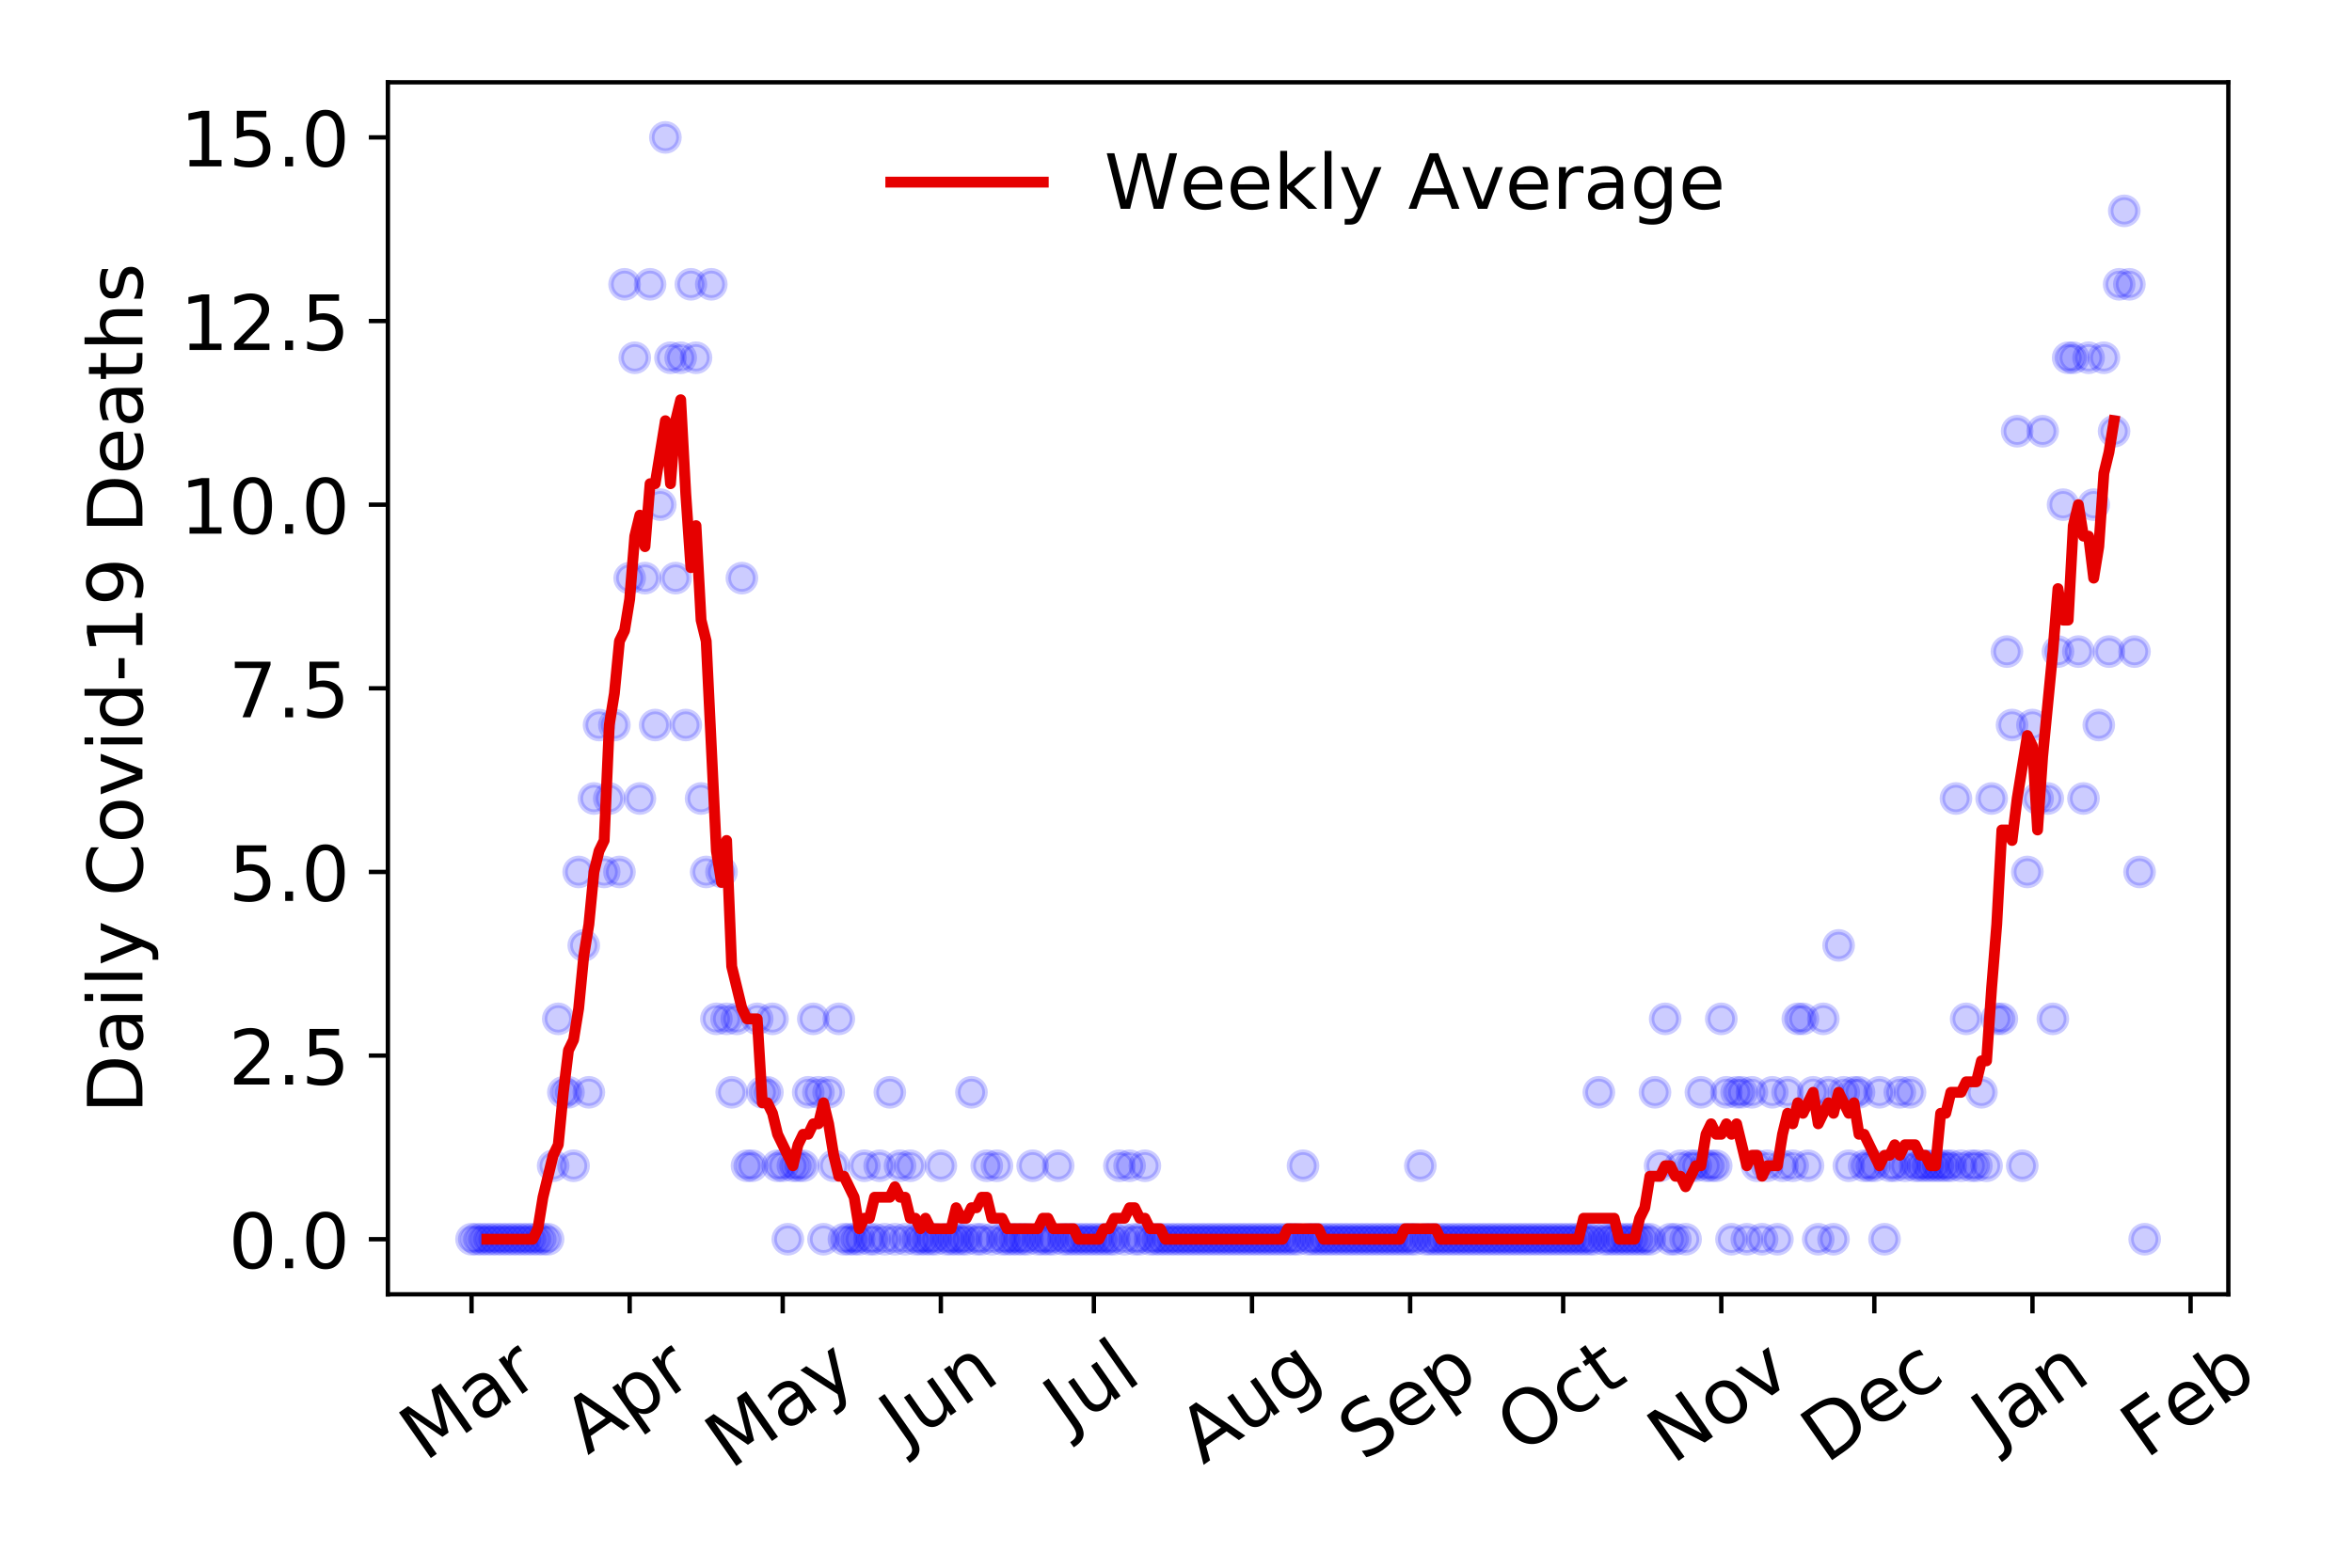 <?xml version="1.0" encoding="utf-8" standalone="no"?>
<!DOCTYPE svg PUBLIC "-//W3C//DTD SVG 1.1//EN"
  "http://www.w3.org/Graphics/SVG/1.1/DTD/svg11.dtd">
<!-- Created with matplotlib (https://matplotlib.org/) -->
<svg height="288pt" version="1.1" viewBox="0 0 432 288" width="432pt" xmlns="http://www.w3.org/2000/svg" xmlns:xlink="http://www.w3.org/1999/xlink">
 <defs>
  <style type="text/css">
*{stroke-linecap:butt;stroke-linejoin:round;}
  </style>
 </defs>
 <g id="figure_1">
  <g id="patch_1">
   <path d="M 0 288 
L 432 288 
L 432 0 
L 0 0 
z
" style="fill:#ffffff;"/>
  </g>
  <g id="axes_1">
   <g id="patch_2">
    <path d="M 71.245 237.778 
L 409.288 237.778 
L 409.288 15.12 
L 71.245 15.12 
z
" style="fill:#ffffff;"/>
   </g>
   <g id="matplotlib.axis_1">
    <g id="xtick_1">
     <g id="line2d_1">
      <defs>
       <path d="M 0 0 
L 0 3.5 
" id="m4779ecf007" style="stroke:#000000;stroke-width:0.8;"/>
      </defs>
      <g>
       <use style="stroke:#000000;stroke-width:0.8;" x="86.611" xlink:href="#m4779ecf007" y="237.778"/>
      </g>
     </g>
     <g id="text_1">
      <!-- Mar -->
      <defs>
       <path d="M 9.812 72.906 
L 24.516 72.906 
L 43.109 23.297 
L 61.812 72.906 
L 76.516 72.906 
L 76.516 0 
L 66.891 0 
L 66.891 64.016 
L 48.094 14.016 
L 38.188 14.016 
L 19.391 64.016 
L 19.391 0 
L 9.812 0 
z
" id="DejaVuSans-77"/>
       <path d="M 34.281 27.484 
Q 23.391 27.484 19.188 25 
Q 14.984 22.516 14.984 16.5 
Q 14.984 11.719 18.141 8.906 
Q 21.297 6.109 26.703 6.109 
Q 34.188 6.109 38.703 11.406 
Q 43.219 16.703 43.219 25.484 
L 43.219 27.484 
z
M 52.203 31.203 
L 52.203 0 
L 43.219 0 
L 43.219 8.297 
Q 40.141 3.328 35.547 0.953 
Q 30.953 -1.422 24.312 -1.422 
Q 15.922 -1.422 10.953 3.297 
Q 6 8.016 6 15.922 
Q 6 25.141 12.172 29.828 
Q 18.359 34.516 30.609 34.516 
L 43.219 34.516 
L 43.219 35.406 
Q 43.219 41.609 39.141 45 
Q 35.062 48.391 27.688 48.391 
Q 23 48.391 18.547 47.266 
Q 14.109 46.141 10.016 43.891 
L 10.016 52.203 
Q 14.938 54.109 19.578 55.047 
Q 24.219 56 28.609 56 
Q 40.484 56 46.344 49.844 
Q 52.203 43.703 52.203 31.203 
z
" id="DejaVuSans-97"/>
       <path d="M 41.109 46.297 
Q 39.594 47.172 37.812 47.578 
Q 36.031 48 33.891 48 
Q 26.266 48 22.188 43.047 
Q 18.109 38.094 18.109 28.812 
L 18.109 0 
L 9.078 0 
L 9.078 54.688 
L 18.109 54.688 
L 18.109 46.188 
Q 20.953 51.172 25.484 53.578 
Q 30.031 56 36.531 56 
Q 37.453 56 38.578 55.875 
Q 39.703 55.766 41.062 55.516 
z
" id="DejaVuSans-114"/>
      </defs>
      <g transform="translate(78.008 268.643)rotate(-35)scale(0.14 -0.14)">
       <use xlink:href="#DejaVuSans-77"/>
       <use x="86.279" xlink:href="#DejaVuSans-97"/>
       <use x="147.559" xlink:href="#DejaVuSans-114"/>
      </g>
     </g>
    </g>
    <g id="xtick_2">
     <g id="line2d_2">
      <g>
       <use style="stroke:#000000;stroke-width:0.8;" x="115.655" xlink:href="#m4779ecf007" y="237.778"/>
      </g>
     </g>
     <g id="text_2">
      <!-- Apr -->
      <defs>
       <path d="M 34.188 63.188 
L 20.797 26.906 
L 47.609 26.906 
z
M 28.609 72.906 
L 39.797 72.906 
L 67.578 0 
L 57.328 0 
L 50.688 18.703 
L 17.828 18.703 
L 11.188 0 
L 0.781 0 
z
" id="DejaVuSans-65"/>
       <path d="M 18.109 8.203 
L 18.109 -20.797 
L 9.078 -20.797 
L 9.078 54.688 
L 18.109 54.688 
L 18.109 46.391 
Q 20.953 51.266 25.266 53.625 
Q 29.594 56 35.594 56 
Q 45.562 56 51.781 48.094 
Q 58.016 40.188 58.016 27.297 
Q 58.016 14.406 51.781 6.484 
Q 45.562 -1.422 35.594 -1.422 
Q 29.594 -1.422 25.266 0.953 
Q 20.953 3.328 18.109 8.203 
z
M 48.688 27.297 
Q 48.688 37.203 44.609 42.844 
Q 40.531 48.484 33.406 48.484 
Q 26.266 48.484 22.188 42.844 
Q 18.109 37.203 18.109 27.297 
Q 18.109 17.391 22.188 11.75 
Q 26.266 6.109 33.406 6.109 
Q 40.531 6.109 44.609 11.75 
Q 48.688 17.391 48.688 27.297 
z
" id="DejaVuSans-112"/>
      </defs>
      <g transform="translate(107.951 267.384)rotate(-35)scale(0.14 -0.14)">
       <use xlink:href="#DejaVuSans-65"/>
       <use x="68.408" xlink:href="#DejaVuSans-112"/>
       <use x="131.885" xlink:href="#DejaVuSans-114"/>
      </g>
     </g>
    </g>
    <g id="xtick_3">
     <g id="line2d_3">
      <g>
       <use style="stroke:#000000;stroke-width:0.8;" x="143.763" xlink:href="#m4779ecf007" y="237.778"/>
      </g>
     </g>
     <g id="text_3">
      <!-- May -->
      <defs>
       <path d="M 32.172 -5.078 
Q 28.375 -14.844 24.75 -17.812 
Q 21.141 -20.797 15.094 -20.797 
L 7.906 -20.797 
L 7.906 -13.281 
L 13.188 -13.281 
Q 16.891 -13.281 18.938 -11.516 
Q 21 -9.766 23.484 -3.219 
L 25.094 0.875 
L 2.984 54.688 
L 12.5 54.688 
L 29.594 11.922 
L 46.688 54.688 
L 56.203 54.688 
z
" id="DejaVuSans-121"/>
      </defs>
      <g transform="translate(134.124 270.094)rotate(-35)scale(0.14 -0.14)">
       <use xlink:href="#DejaVuSans-77"/>
       <use x="86.279" xlink:href="#DejaVuSans-97"/>
       <use x="147.559" xlink:href="#DejaVuSans-121"/>
      </g>
     </g>
    </g>
    <g id="xtick_4">
     <g id="line2d_4">
      <g>
       <use style="stroke:#000000;stroke-width:0.8;" x="172.808" xlink:href="#m4779ecf007" y="237.778"/>
      </g>
     </g>
     <g id="text_4">
      <!-- Jun -->
      <defs>
       <path d="M 9.812 72.906 
L 19.672 72.906 
L 19.672 5.078 
Q 19.672 -8.109 14.672 -14.062 
Q 9.672 -20.016 -1.422 -20.016 
L -5.172 -20.016 
L -5.172 -11.719 
L -2.094 -11.719 
Q 4.438 -11.719 7.125 -8.047 
Q 9.812 -4.391 9.812 5.078 
z
" id="DejaVuSans-74"/>
       <path d="M 8.5 21.578 
L 8.5 54.688 
L 17.484 54.688 
L 17.484 21.922 
Q 17.484 14.156 20.5 10.266 
Q 23.531 6.391 29.594 6.391 
Q 36.859 6.391 41.078 11.031 
Q 45.312 15.672 45.312 23.688 
L 45.312 54.688 
L 54.297 54.688 
L 54.297 0 
L 45.312 0 
L 45.312 8.406 
Q 42.047 3.422 37.719 1 
Q 33.406 -1.422 27.688 -1.422 
Q 18.266 -1.422 13.375 4.438 
Q 8.5 10.297 8.5 21.578 
z
M 31.109 56 
z
" id="DejaVuSans-117"/>
       <path d="M 54.891 33.016 
L 54.891 0 
L 45.906 0 
L 45.906 32.719 
Q 45.906 40.484 42.875 44.328 
Q 39.844 48.188 33.797 48.188 
Q 26.516 48.188 22.312 43.547 
Q 18.109 38.922 18.109 30.906 
L 18.109 0 
L 9.078 0 
L 9.078 54.688 
L 18.109 54.688 
L 18.109 46.188 
Q 21.344 51.125 25.703 53.562 
Q 30.078 56 35.797 56 
Q 45.219 56 50.047 50.172 
Q 54.891 44.344 54.891 33.016 
z
" id="DejaVuSans-110"/>
      </defs>
      <g transform="translate(166.064 266.039)rotate(-35)scale(0.14 -0.14)">
       <use xlink:href="#DejaVuSans-74"/>
       <use x="29.492" xlink:href="#DejaVuSans-117"/>
       <use x="92.871" xlink:href="#DejaVuSans-110"/>
      </g>
     </g>
    </g>
    <g id="xtick_5">
     <g id="line2d_5">
      <g>
       <use style="stroke:#000000;stroke-width:0.8;" x="200.915" xlink:href="#m4779ecf007" y="237.778"/>
      </g>
     </g>
     <g id="text_5">
      <!-- Jul -->
      <defs>
       <path d="M 9.422 75.984 
L 18.406 75.984 
L 18.406 0 
L 9.422 0 
z
" id="DejaVuSans-108"/>
      </defs>
      <g transform="translate(196.213 263.181)rotate(-35)scale(0.14 -0.14)">
       <use xlink:href="#DejaVuSans-74"/>
       <use x="29.492" xlink:href="#DejaVuSans-117"/>
       <use x="92.871" xlink:href="#DejaVuSans-108"/>
      </g>
     </g>
    </g>
    <g id="xtick_6">
     <g id="line2d_6">
      <g>
       <use style="stroke:#000000;stroke-width:0.8;" x="229.96" xlink:href="#m4779ecf007" y="237.778"/>
      </g>
     </g>
     <g id="text_6">
      <!-- Aug -->
      <defs>
       <path d="M 45.406 27.984 
Q 45.406 37.75 41.375 43.109 
Q 37.359 48.484 30.078 48.484 
Q 22.859 48.484 18.828 43.109 
Q 14.797 37.75 14.797 27.984 
Q 14.797 18.266 18.828 12.891 
Q 22.859 7.516 30.078 7.516 
Q 37.359 7.516 41.375 12.891 
Q 45.406 18.266 45.406 27.984 
z
M 54.391 6.781 
Q 54.391 -7.172 48.188 -13.984 
Q 42 -20.797 29.203 -20.797 
Q 24.469 -20.797 20.266 -20.094 
Q 16.062 -19.391 12.109 -17.922 
L 12.109 -9.188 
Q 16.062 -11.328 19.922 -12.344 
Q 23.781 -13.375 27.781 -13.375 
Q 36.625 -13.375 41.016 -8.766 
Q 45.406 -4.156 45.406 5.172 
L 45.406 9.625 
Q 42.625 4.781 38.281 2.391 
Q 33.938 0 27.875 0 
Q 17.828 0 11.672 7.656 
Q 5.516 15.328 5.516 27.984 
Q 5.516 40.672 11.672 48.328 
Q 17.828 56 27.875 56 
Q 33.938 56 38.281 53.609 
Q 42.625 51.219 45.406 46.391 
L 45.406 54.688 
L 54.391 54.688 
z
" id="DejaVuSans-103"/>
      </defs>
      <g transform="translate(220.979 269.172)rotate(-35)scale(0.14 -0.14)">
       <use xlink:href="#DejaVuSans-65"/>
       <use x="68.408" xlink:href="#DejaVuSans-117"/>
       <use x="131.787" xlink:href="#DejaVuSans-103"/>
      </g>
     </g>
    </g>
    <g id="xtick_7">
     <g id="line2d_7">
      <g>
       <use style="stroke:#000000;stroke-width:0.8;" x="259.005" xlink:href="#m4779ecf007" y="237.778"/>
      </g>
     </g>
     <g id="text_7">
      <!-- Sep -->
      <defs>
       <path d="M 53.516 70.516 
L 53.516 60.891 
Q 47.906 63.578 42.922 64.891 
Q 37.938 66.219 33.297 66.219 
Q 25.25 66.219 20.875 63.094 
Q 16.5 59.969 16.5 54.203 
Q 16.5 49.359 19.406 46.891 
Q 22.312 44.438 30.422 42.922 
L 36.375 41.703 
Q 47.406 39.594 52.656 34.297 
Q 57.906 29 57.906 20.125 
Q 57.906 9.516 50.797 4.047 
Q 43.703 -1.422 29.984 -1.422 
Q 24.812 -1.422 18.969 -0.25 
Q 13.141 0.922 6.891 3.219 
L 6.891 13.375 
Q 12.891 10.016 18.656 8.297 
Q 24.422 6.594 29.984 6.594 
Q 38.422 6.594 43.016 9.906 
Q 47.609 13.234 47.609 19.391 
Q 47.609 24.75 44.312 27.781 
Q 41.016 30.812 33.5 32.328 
L 27.484 33.5 
Q 16.453 35.688 11.516 40.375 
Q 6.594 45.062 6.594 53.422 
Q 6.594 63.094 13.406 68.656 
Q 20.219 74.219 32.172 74.219 
Q 37.312 74.219 42.625 73.281 
Q 47.953 72.359 53.516 70.516 
z
" id="DejaVuSans-83"/>
       <path d="M 56.203 29.594 
L 56.203 25.203 
L 14.891 25.203 
Q 15.484 15.922 20.484 11.062 
Q 25.484 6.203 34.422 6.203 
Q 39.594 6.203 44.453 7.469 
Q 49.312 8.734 54.109 11.281 
L 54.109 2.781 
Q 49.266 0.734 44.188 -0.344 
Q 39.109 -1.422 33.891 -1.422 
Q 20.797 -1.422 13.156 6.188 
Q 5.516 13.812 5.516 26.812 
Q 5.516 40.234 12.766 48.109 
Q 20.016 56 32.328 56 
Q 43.359 56 49.781 48.891 
Q 56.203 41.797 56.203 29.594 
z
M 47.219 32.234 
Q 47.125 39.594 43.094 43.984 
Q 39.062 48.391 32.422 48.391 
Q 24.906 48.391 20.391 44.141 
Q 15.875 39.891 15.188 32.172 
z
" id="DejaVuSans-101"/>
      </defs>
      <g transform="translate(250.412 268.629)rotate(-35)scale(0.14 -0.14)">
       <use xlink:href="#DejaVuSans-83"/>
       <use x="63.477" xlink:href="#DejaVuSans-101"/>
       <use x="125" xlink:href="#DejaVuSans-112"/>
      </g>
     </g>
    </g>
    <g id="xtick_8">
     <g id="line2d_8">
      <g>
       <use style="stroke:#000000;stroke-width:0.8;" x="287.113" xlink:href="#m4779ecf007" y="237.778"/>
      </g>
     </g>
     <g id="text_8">
      <!-- Oct -->
      <defs>
       <path d="M 39.406 66.219 
Q 28.656 66.219 22.328 58.203 
Q 16.016 50.203 16.016 36.375 
Q 16.016 22.609 22.328 14.594 
Q 28.656 6.594 39.406 6.594 
Q 50.141 6.594 56.422 14.594 
Q 62.703 22.609 62.703 36.375 
Q 62.703 50.203 56.422 58.203 
Q 50.141 66.219 39.406 66.219 
z
M 39.406 74.219 
Q 54.734 74.219 63.906 63.938 
Q 73.094 53.656 73.094 36.375 
Q 73.094 19.141 63.906 8.859 
Q 54.734 -1.422 39.406 -1.422 
Q 24.031 -1.422 14.812 8.828 
Q 5.609 19.094 5.609 36.375 
Q 5.609 53.656 14.812 63.938 
Q 24.031 74.219 39.406 74.219 
z
" id="DejaVuSans-79"/>
       <path d="M 48.781 52.594 
L 48.781 44.188 
Q 44.969 46.297 41.141 47.344 
Q 37.312 48.391 33.406 48.391 
Q 24.656 48.391 19.812 42.844 
Q 14.984 37.312 14.984 27.297 
Q 14.984 17.281 19.812 11.734 
Q 24.656 6.203 33.406 6.203 
Q 37.312 6.203 41.141 7.25 
Q 44.969 8.297 48.781 10.406 
L 48.781 2.094 
Q 45.016 0.344 40.984 -0.531 
Q 36.969 -1.422 32.422 -1.422 
Q 20.062 -1.422 12.781 6.344 
Q 5.516 14.109 5.516 27.297 
Q 5.516 40.672 12.859 48.328 
Q 20.219 56 33.016 56 
Q 37.156 56 41.109 55.141 
Q 45.062 54.297 48.781 52.594 
z
" id="DejaVuSans-99"/>
       <path d="M 18.312 70.219 
L 18.312 54.688 
L 36.812 54.688 
L 36.812 47.703 
L 18.312 47.703 
L 18.312 18.016 
Q 18.312 11.328 20.141 9.422 
Q 21.969 7.516 27.594 7.516 
L 36.812 7.516 
L 36.812 0 
L 27.594 0 
Q 17.188 0 13.234 3.875 
Q 9.281 7.766 9.281 18.016 
L 9.281 47.703 
L 2.688 47.703 
L 2.688 54.688 
L 9.281 54.688 
L 9.281 70.219 
z
" id="DejaVuSans-116"/>
      </defs>
      <g transform="translate(279.414 267.377)rotate(-35)scale(0.14 -0.14)">
       <use xlink:href="#DejaVuSans-79"/>
       <use x="78.711" xlink:href="#DejaVuSans-99"/>
       <use x="133.691" xlink:href="#DejaVuSans-116"/>
      </g>
     </g>
    </g>
    <g id="xtick_9">
     <g id="line2d_9">
      <g>
       <use style="stroke:#000000;stroke-width:0.8;" x="316.157" xlink:href="#m4779ecf007" y="237.778"/>
      </g>
     </g>
     <g id="text_9">
      <!-- Nov -->
      <defs>
       <path d="M 9.812 72.906 
L 23.094 72.906 
L 55.422 11.922 
L 55.422 72.906 
L 64.984 72.906 
L 64.984 0 
L 51.703 0 
L 19.391 60.984 
L 19.391 0 
L 9.812 0 
z
" id="DejaVuSans-78"/>
       <path d="M 30.609 48.391 
Q 23.391 48.391 19.188 42.75 
Q 14.984 37.109 14.984 27.297 
Q 14.984 17.484 19.156 11.844 
Q 23.344 6.203 30.609 6.203 
Q 37.797 6.203 41.984 11.859 
Q 46.188 17.531 46.188 27.297 
Q 46.188 37.016 41.984 42.703 
Q 37.797 48.391 30.609 48.391 
z
M 30.609 56 
Q 42.328 56 49.016 48.375 
Q 55.719 40.766 55.719 27.297 
Q 55.719 13.875 49.016 6.219 
Q 42.328 -1.422 30.609 -1.422 
Q 18.844 -1.422 12.172 6.219 
Q 5.516 13.875 5.516 27.297 
Q 5.516 40.766 12.172 48.375 
Q 18.844 56 30.609 56 
z
" id="DejaVuSans-111"/>
       <path d="M 2.984 54.688 
L 12.5 54.688 
L 29.594 8.797 
L 46.688 54.688 
L 56.203 54.688 
L 35.688 0 
L 23.484 0 
z
" id="DejaVuSans-118"/>
      </defs>
      <g transform="translate(307.181 269.166)rotate(-35)scale(0.14 -0.14)">
       <use xlink:href="#DejaVuSans-78"/>
       <use x="74.805" xlink:href="#DejaVuSans-111"/>
       <use x="135.986" xlink:href="#DejaVuSans-118"/>
      </g>
     </g>
    </g>
    <g id="xtick_10">
     <g id="line2d_10">
      <g>
       <use style="stroke:#000000;stroke-width:0.8;" x="344.265" xlink:href="#m4779ecf007" y="237.778"/>
      </g>
     </g>
     <g id="text_10">
      <!-- Dec -->
      <defs>
       <path d="M 19.672 64.797 
L 19.672 8.109 
L 31.594 8.109 
Q 46.688 8.109 53.688 14.938 
Q 60.688 21.781 60.688 36.531 
Q 60.688 51.172 53.688 57.984 
Q 46.688 64.797 31.594 64.797 
z
M 9.812 72.906 
L 30.078 72.906 
Q 51.266 72.906 61.172 64.094 
Q 71.094 55.281 71.094 36.531 
Q 71.094 17.672 61.125 8.828 
Q 51.172 0 30.078 0 
L 9.812 0 
z
" id="DejaVuSans-68"/>
      </defs>
      <g transform="translate(335.384 269.032)rotate(-35)scale(0.14 -0.14)">
       <use xlink:href="#DejaVuSans-68"/>
       <use x="77.002" xlink:href="#DejaVuSans-101"/>
       <use x="138.525" xlink:href="#DejaVuSans-99"/>
      </g>
     </g>
    </g>
    <g id="xtick_11">
     <g id="line2d_11">
      <g>
       <use style="stroke:#000000;stroke-width:0.8;" x="373.31" xlink:href="#m4779ecf007" y="237.778"/>
      </g>
     </g>
     <g id="text_11">
      <!-- Jan -->
      <g transform="translate(366.686 265.871)rotate(-35)scale(0.14 -0.14)">
       <use xlink:href="#DejaVuSans-74"/>
       <use x="29.492" xlink:href="#DejaVuSans-97"/>
       <use x="90.771" xlink:href="#DejaVuSans-110"/>
      </g>
     </g>
    </g>
    <g id="xtick_12">
     <g id="line2d_12">
      <g>
       <use style="stroke:#000000;stroke-width:0.8;" x="402.354" xlink:href="#m4779ecf007" y="237.778"/>
      </g>
     </g>
     <g id="text_12">
      <!-- Feb -->
      <defs>
       <path d="M 9.812 72.906 
L 51.703 72.906 
L 51.703 64.594 
L 19.672 64.594 
L 19.672 43.109 
L 48.578 43.109 
L 48.578 34.812 
L 19.672 34.812 
L 19.672 0 
L 9.812 0 
z
" id="DejaVuSans-70"/>
       <path d="M 48.688 27.297 
Q 48.688 37.203 44.609 42.844 
Q 40.531 48.484 33.406 48.484 
Q 26.266 48.484 22.188 42.844 
Q 18.109 37.203 18.109 27.297 
Q 18.109 17.391 22.188 11.75 
Q 26.266 6.109 33.406 6.109 
Q 40.531 6.109 44.609 11.75 
Q 48.688 17.391 48.688 27.297 
z
M 18.109 46.391 
Q 20.953 51.266 25.266 53.625 
Q 29.594 56 35.594 56 
Q 45.562 56 51.781 48.094 
Q 58.016 40.188 58.016 27.297 
Q 58.016 14.406 51.781 6.484 
Q 45.562 -1.422 35.594 -1.422 
Q 29.594 -1.422 25.266 0.953 
Q 20.953 3.328 18.109 8.203 
L 18.109 0 
L 9.078 0 
L 9.078 75.984 
L 18.109 75.984 
z
" id="DejaVuSans-98"/>
      </defs>
      <g transform="translate(394.108 268.143)rotate(-35)scale(0.14 -0.14)">
       <use xlink:href="#DejaVuSans-70"/>
       <use x="57.441" xlink:href="#DejaVuSans-101"/>
       <use x="118.965" xlink:href="#DejaVuSans-98"/>
      </g>
     </g>
    </g>
   </g>
   <g id="matplotlib.axis_2">
    <g id="ytick_1">
     <g id="line2d_13">
      <defs>
       <path d="M 0 0 
L -3.5 0 
" id="me4ef7eca6e" style="stroke:#000000;stroke-width:0.8;"/>
      </defs>
      <g>
       <use style="stroke:#000000;stroke-width:0.8;" x="71.245" xlink:href="#me4ef7eca6e" y="227.657"/>
      </g>
     </g>
     <g id="text_13">
      <!-- 0.0 -->
      <defs>
       <path d="M 31.781 66.406 
Q 24.172 66.406 20.328 58.906 
Q 16.5 51.422 16.5 36.375 
Q 16.5 21.391 20.328 13.891 
Q 24.172 6.391 31.781 6.391 
Q 39.453 6.391 43.281 13.891 
Q 47.125 21.391 47.125 36.375 
Q 47.125 51.422 43.281 58.906 
Q 39.453 66.406 31.781 66.406 
z
M 31.781 74.219 
Q 44.047 74.219 50.516 64.516 
Q 56.984 54.828 56.984 36.375 
Q 56.984 17.969 50.516 8.266 
Q 44.047 -1.422 31.781 -1.422 
Q 19.531 -1.422 13.062 8.266 
Q 6.594 17.969 6.594 36.375 
Q 6.594 54.828 13.062 64.516 
Q 19.531 74.219 31.781 74.219 
z
" id="DejaVuSans-48"/>
       <path d="M 10.688 12.406 
L 21 12.406 
L 21 0 
L 10.688 0 
z
" id="DejaVuSans-46"/>
      </defs>
      <g transform="translate(41.981 232.976)scale(0.14 -0.14)">
       <use xlink:href="#DejaVuSans-48"/>
       <use x="63.623" xlink:href="#DejaVuSans-46"/>
       <use x="95.41" xlink:href="#DejaVuSans-48"/>
      </g>
     </g>
    </g>
    <g id="ytick_2">
     <g id="line2d_14">
      <g>
       <use style="stroke:#000000;stroke-width:0.8;" x="71.245" xlink:href="#me4ef7eca6e" y="193.921"/>
      </g>
     </g>
     <g id="text_14">
      <!-- 2.5 -->
      <defs>
       <path d="M 19.188 8.297 
L 53.609 8.297 
L 53.609 0 
L 7.328 0 
L 7.328 8.297 
Q 12.938 14.109 22.625 23.891 
Q 32.328 33.688 34.812 36.531 
Q 39.547 41.844 41.422 45.531 
Q 43.312 49.219 43.312 52.781 
Q 43.312 58.594 39.234 62.25 
Q 35.156 65.922 28.609 65.922 
Q 23.969 65.922 18.812 64.312 
Q 13.672 62.703 7.812 59.422 
L 7.812 69.391 
Q 13.766 71.781 18.938 73 
Q 24.125 74.219 28.422 74.219 
Q 39.75 74.219 46.484 68.547 
Q 53.219 62.891 53.219 53.422 
Q 53.219 48.922 51.531 44.891 
Q 49.859 40.875 45.406 35.406 
Q 44.188 33.984 37.641 27.219 
Q 31.109 20.453 19.188 8.297 
z
" id="DejaVuSans-50"/>
       <path d="M 10.797 72.906 
L 49.516 72.906 
L 49.516 64.594 
L 19.828 64.594 
L 19.828 46.734 
Q 21.969 47.469 24.109 47.828 
Q 26.266 48.188 28.422 48.188 
Q 40.625 48.188 47.75 41.5 
Q 54.891 34.812 54.891 23.391 
Q 54.891 11.625 47.562 5.094 
Q 40.234 -1.422 26.906 -1.422 
Q 22.312 -1.422 17.547 -0.641 
Q 12.797 0.141 7.719 1.703 
L 7.719 11.625 
Q 12.109 9.234 16.797 8.062 
Q 21.484 6.891 26.703 6.891 
Q 35.156 6.891 40.078 11.328 
Q 45.016 15.766 45.016 23.391 
Q 45.016 31 40.078 35.438 
Q 35.156 39.891 26.703 39.891 
Q 22.75 39.891 18.812 39.016 
Q 14.891 38.141 10.797 36.281 
z
" id="DejaVuSans-53"/>
      </defs>
      <g transform="translate(41.981 199.24)scale(0.14 -0.14)">
       <use xlink:href="#DejaVuSans-50"/>
       <use x="63.623" xlink:href="#DejaVuSans-46"/>
       <use x="95.41" xlink:href="#DejaVuSans-53"/>
      </g>
     </g>
    </g>
    <g id="ytick_3">
     <g id="line2d_15">
      <g>
       <use style="stroke:#000000;stroke-width:0.8;" x="71.245" xlink:href="#me4ef7eca6e" y="160.185"/>
      </g>
     </g>
     <g id="text_15">
      <!-- 5.0 -->
      <g transform="translate(41.981 165.504)scale(0.14 -0.14)">
       <use xlink:href="#DejaVuSans-53"/>
       <use x="63.623" xlink:href="#DejaVuSans-46"/>
       <use x="95.41" xlink:href="#DejaVuSans-48"/>
      </g>
     </g>
    </g>
    <g id="ytick_4">
     <g id="line2d_16">
      <g>
       <use style="stroke:#000000;stroke-width:0.8;" x="71.245" xlink:href="#me4ef7eca6e" y="126.449"/>
      </g>
     </g>
     <g id="text_16">
      <!-- 7.5 -->
      <defs>
       <path d="M 8.203 72.906 
L 55.078 72.906 
L 55.078 68.703 
L 28.609 0 
L 18.312 0 
L 43.219 64.594 
L 8.203 64.594 
z
" id="DejaVuSans-55"/>
      </defs>
      <g transform="translate(41.981 131.768)scale(0.14 -0.14)">
       <use xlink:href="#DejaVuSans-55"/>
       <use x="63.623" xlink:href="#DejaVuSans-46"/>
       <use x="95.41" xlink:href="#DejaVuSans-53"/>
      </g>
     </g>
    </g>
    <g id="ytick_5">
     <g id="line2d_17">
      <g>
       <use style="stroke:#000000;stroke-width:0.8;" x="71.245" xlink:href="#me4ef7eca6e" y="92.713"/>
      </g>
     </g>
     <g id="text_17">
      <!-- 10.0 -->
      <defs>
       <path d="M 12.406 8.297 
L 28.516 8.297 
L 28.516 63.922 
L 10.984 60.406 
L 10.984 69.391 
L 28.422 72.906 
L 38.281 72.906 
L 38.281 8.297 
L 54.391 8.297 
L 54.391 0 
L 12.406 0 
z
" id="DejaVuSans-49"/>
      </defs>
      <g transform="translate(33.073 98.032)scale(0.14 -0.14)">
       <use xlink:href="#DejaVuSans-49"/>
       <use x="63.623" xlink:href="#DejaVuSans-48"/>
       <use x="127.246" xlink:href="#DejaVuSans-46"/>
       <use x="159.033" xlink:href="#DejaVuSans-48"/>
      </g>
     </g>
    </g>
    <g id="ytick_6">
     <g id="line2d_18">
      <g>
       <use style="stroke:#000000;stroke-width:0.8;" x="71.245" xlink:href="#me4ef7eca6e" y="58.977"/>
      </g>
     </g>
     <g id="text_18">
      <!-- 12.5 -->
      <g transform="translate(33.073 64.296)scale(0.14 -0.14)">
       <use xlink:href="#DejaVuSans-49"/>
       <use x="63.623" xlink:href="#DejaVuSans-50"/>
       <use x="127.246" xlink:href="#DejaVuSans-46"/>
       <use x="159.033" xlink:href="#DejaVuSans-53"/>
      </g>
     </g>
    </g>
    <g id="ytick_7">
     <g id="line2d_19">
      <g>
       <use style="stroke:#000000;stroke-width:0.8;" x="71.245" xlink:href="#me4ef7eca6e" y="25.241"/>
      </g>
     </g>
     <g id="text_19">
      <!-- 15.0 -->
      <g transform="translate(33.073 30.56)scale(0.14 -0.14)">
       <use xlink:href="#DejaVuSans-49"/>
       <use x="63.623" xlink:href="#DejaVuSans-53"/>
       <use x="127.246" xlink:href="#DejaVuSans-46"/>
       <use x="159.033" xlink:href="#DejaVuSans-48"/>
      </g>
     </g>
    </g>
    <g id="text_20">
     <!-- Daily Covid-19 Deaths -->
     <defs>
      <path d="M 9.422 54.688 
L 18.406 54.688 
L 18.406 0 
L 9.422 0 
z
M 9.422 75.984 
L 18.406 75.984 
L 18.406 64.594 
L 9.422 64.594 
z
" id="DejaVuSans-105"/>
      <path id="DejaVuSans-32"/>
      <path d="M 64.406 67.281 
L 64.406 56.891 
Q 59.422 61.531 53.781 63.812 
Q 48.141 66.109 41.797 66.109 
Q 29.297 66.109 22.656 58.469 
Q 16.016 50.828 16.016 36.375 
Q 16.016 21.969 22.656 14.328 
Q 29.297 6.688 41.797 6.688 
Q 48.141 6.688 53.781 8.984 
Q 59.422 11.281 64.406 15.922 
L 64.406 5.609 
Q 59.234 2.094 53.438 0.328 
Q 47.656 -1.422 41.219 -1.422 
Q 24.656 -1.422 15.125 8.703 
Q 5.609 18.844 5.609 36.375 
Q 5.609 53.953 15.125 64.078 
Q 24.656 74.219 41.219 74.219 
Q 47.75 74.219 53.531 72.484 
Q 59.328 70.75 64.406 67.281 
z
" id="DejaVuSans-67"/>
      <path d="M 45.406 46.391 
L 45.406 75.984 
L 54.391 75.984 
L 54.391 0 
L 45.406 0 
L 45.406 8.203 
Q 42.578 3.328 38.25 0.953 
Q 33.938 -1.422 27.875 -1.422 
Q 17.969 -1.422 11.734 6.484 
Q 5.516 14.406 5.516 27.297 
Q 5.516 40.188 11.734 48.094 
Q 17.969 56 27.875 56 
Q 33.938 56 38.25 53.625 
Q 42.578 51.266 45.406 46.391 
z
M 14.797 27.297 
Q 14.797 17.391 18.875 11.75 
Q 22.953 6.109 30.078 6.109 
Q 37.203 6.109 41.297 11.75 
Q 45.406 17.391 45.406 27.297 
Q 45.406 37.203 41.297 42.844 
Q 37.203 48.484 30.078 48.484 
Q 22.953 48.484 18.875 42.844 
Q 14.797 37.203 14.797 27.297 
z
" id="DejaVuSans-100"/>
      <path d="M 4.891 31.391 
L 31.203 31.391 
L 31.203 23.391 
L 4.891 23.391 
z
" id="DejaVuSans-45"/>
      <path d="M 10.984 1.516 
L 10.984 10.5 
Q 14.703 8.734 18.5 7.812 
Q 22.312 6.891 25.984 6.891 
Q 35.75 6.891 40.891 13.453 
Q 46.047 20.016 46.781 33.406 
Q 43.953 29.203 39.594 26.953 
Q 35.25 24.703 29.984 24.703 
Q 19.047 24.703 12.672 31.312 
Q 6.297 37.938 6.297 49.422 
Q 6.297 60.641 12.938 67.422 
Q 19.578 74.219 30.609 74.219 
Q 43.266 74.219 49.922 64.516 
Q 56.594 54.828 56.594 36.375 
Q 56.594 19.141 48.406 8.859 
Q 40.234 -1.422 26.422 -1.422 
Q 22.703 -1.422 18.891 -0.688 
Q 15.094 0.047 10.984 1.516 
z
M 30.609 32.422 
Q 37.25 32.422 41.125 36.953 
Q 45.016 41.5 45.016 49.422 
Q 45.016 57.281 41.125 61.844 
Q 37.25 66.406 30.609 66.406 
Q 23.969 66.406 20.094 61.844 
Q 16.219 57.281 16.219 49.422 
Q 16.219 41.5 20.094 36.953 
Q 23.969 32.422 30.609 32.422 
z
" id="DejaVuSans-57"/>
      <path d="M 54.891 33.016 
L 54.891 0 
L 45.906 0 
L 45.906 32.719 
Q 45.906 40.484 42.875 44.328 
Q 39.844 48.188 33.797 48.188 
Q 26.516 48.188 22.312 43.547 
Q 18.109 38.922 18.109 30.906 
L 18.109 0 
L 9.078 0 
L 9.078 75.984 
L 18.109 75.984 
L 18.109 46.188 
Q 21.344 51.125 25.703 53.562 
Q 30.078 56 35.797 56 
Q 45.219 56 50.047 50.172 
Q 54.891 44.344 54.891 33.016 
z
" id="DejaVuSans-104"/>
      <path d="M 44.281 53.078 
L 44.281 44.578 
Q 40.484 46.531 36.375 47.5 
Q 32.281 48.484 27.875 48.484 
Q 21.188 48.484 17.844 46.438 
Q 14.5 44.391 14.5 40.281 
Q 14.5 37.156 16.891 35.375 
Q 19.281 33.594 26.516 31.984 
L 29.594 31.297 
Q 39.156 29.25 43.188 25.516 
Q 47.219 21.781 47.219 15.094 
Q 47.219 7.469 41.188 3.016 
Q 35.156 -1.422 24.609 -1.422 
Q 20.219 -1.422 15.453 -0.562 
Q 10.688 0.297 5.422 2 
L 5.422 11.281 
Q 10.406 8.688 15.234 7.391 
Q 20.062 6.109 24.812 6.109 
Q 31.156 6.109 34.562 8.281 
Q 37.984 10.453 37.984 14.406 
Q 37.984 18.062 35.516 20.016 
Q 33.062 21.969 24.703 23.781 
L 21.578 24.516 
Q 13.234 26.266 9.516 29.906 
Q 5.812 33.547 5.812 39.891 
Q 5.812 47.609 11.281 51.797 
Q 16.75 56 26.812 56 
Q 31.781 56 36.172 55.266 
Q 40.578 54.547 44.281 53.078 
z
" id="DejaVuSans-115"/>
     </defs>
     <g transform="translate(26.162 204.56)rotate(-90)scale(0.14 -0.14)">
      <use xlink:href="#DejaVuSans-68"/>
      <use x="77.002" xlink:href="#DejaVuSans-97"/>
      <use x="138.281" xlink:href="#DejaVuSans-105"/>
      <use x="166.064" xlink:href="#DejaVuSans-108"/>
      <use x="193.848" xlink:href="#DejaVuSans-121"/>
      <use x="253.027" xlink:href="#DejaVuSans-32"/>
      <use x="284.814" xlink:href="#DejaVuSans-67"/>
      <use x="354.639" xlink:href="#DejaVuSans-111"/>
      <use x="415.82" xlink:href="#DejaVuSans-118"/>
      <use x="475" xlink:href="#DejaVuSans-105"/>
      <use x="502.783" xlink:href="#DejaVuSans-100"/>
      <use x="566.26" xlink:href="#DejaVuSans-45"/>
      <use x="602.344" xlink:href="#DejaVuSans-49"/>
      <use x="665.967" xlink:href="#DejaVuSans-57"/>
      <use x="729.59" xlink:href="#DejaVuSans-32"/>
      <use x="761.377" xlink:href="#DejaVuSans-68"/>
      <use x="838.379" xlink:href="#DejaVuSans-101"/>
      <use x="899.902" xlink:href="#DejaVuSans-97"/>
      <use x="961.182" xlink:href="#DejaVuSans-116"/>
      <use x="1000.391" xlink:href="#DejaVuSans-104"/>
      <use x="1063.77" xlink:href="#DejaVuSans-115"/>
     </g>
    </g>
   </g>
   <g id="line2d_20">
    <defs>
     <path d="M 0 2.5 
C 0.663 2.5 1.299 2.237 1.768 1.768 
C 2.237 1.299 2.5 0.663 2.5 0 
C 2.5 -0.663 2.237 -1.299 1.768 -1.768 
C 1.299 -2.237 0.663 -2.5 0 -2.5 
C -0.663 -2.5 -1.299 -2.237 -1.768 -1.768 
C -2.237 -1.299 -2.5 -0.663 -2.5 0 
C -2.5 0.663 -2.237 1.299 -1.768 1.768 
C -1.299 2.237 -0.663 2.5 0 2.5 
z
" id="ma674d1b2ba" style="stroke:#0000ff;stroke-opacity:0.2;"/>
    </defs>
    <g clip-path="url(#p77c9d41d01)">
     <use style="fill:#0000ff;fill-opacity:0.2;stroke:#0000ff;stroke-opacity:0.2;" x="86.611" xlink:href="#ma674d1b2ba" y="227.657"/>
     <use style="fill:#0000ff;fill-opacity:0.2;stroke:#0000ff;stroke-opacity:0.2;" x="87.547" xlink:href="#ma674d1b2ba" y="227.657"/>
     <use style="fill:#0000ff;fill-opacity:0.2;stroke:#0000ff;stroke-opacity:0.2;" x="88.484" xlink:href="#ma674d1b2ba" y="227.657"/>
     <use style="fill:#0000ff;fill-opacity:0.2;stroke:#0000ff;stroke-opacity:0.2;" x="89.421" xlink:href="#ma674d1b2ba" y="227.657"/>
     <use style="fill:#0000ff;fill-opacity:0.2;stroke:#0000ff;stroke-opacity:0.2;" x="90.358" xlink:href="#ma674d1b2ba" y="227.657"/>
     <use style="fill:#0000ff;fill-opacity:0.2;stroke:#0000ff;stroke-opacity:0.2;" x="91.295" xlink:href="#ma674d1b2ba" y="227.657"/>
     <use style="fill:#0000ff;fill-opacity:0.2;stroke:#0000ff;stroke-opacity:0.2;" x="92.232" xlink:href="#ma674d1b2ba" y="227.657"/>
     <use style="fill:#0000ff;fill-opacity:0.2;stroke:#0000ff;stroke-opacity:0.2;" x="93.169" xlink:href="#ma674d1b2ba" y="227.657"/>
     <use style="fill:#0000ff;fill-opacity:0.2;stroke:#0000ff;stroke-opacity:0.2;" x="94.106" xlink:href="#ma674d1b2ba" y="227.657"/>
     <use style="fill:#0000ff;fill-opacity:0.2;stroke:#0000ff;stroke-opacity:0.2;" x="95.043" xlink:href="#ma674d1b2ba" y="227.657"/>
     <use style="fill:#0000ff;fill-opacity:0.2;stroke:#0000ff;stroke-opacity:0.2;" x="95.98" xlink:href="#ma674d1b2ba" y="227.657"/>
     <use style="fill:#0000ff;fill-opacity:0.2;stroke:#0000ff;stroke-opacity:0.2;" x="96.917" xlink:href="#ma674d1b2ba" y="227.657"/>
     <use style="fill:#0000ff;fill-opacity:0.2;stroke:#0000ff;stroke-opacity:0.2;" x="97.854" xlink:href="#ma674d1b2ba" y="227.657"/>
     <use style="fill:#0000ff;fill-opacity:0.2;stroke:#0000ff;stroke-opacity:0.2;" x="98.791" xlink:href="#ma674d1b2ba" y="227.657"/>
     <use style="fill:#0000ff;fill-opacity:0.2;stroke:#0000ff;stroke-opacity:0.2;" x="99.728" xlink:href="#ma674d1b2ba" y="227.657"/>
     <use style="fill:#0000ff;fill-opacity:0.2;stroke:#0000ff;stroke-opacity:0.2;" x="100.664" xlink:href="#ma674d1b2ba" y="227.657"/>
     <use style="fill:#0000ff;fill-opacity:0.2;stroke:#0000ff;stroke-opacity:0.2;" x="101.601" xlink:href="#ma674d1b2ba" y="214.163"/>
     <use style="fill:#0000ff;fill-opacity:0.2;stroke:#0000ff;stroke-opacity:0.2;" x="102.538" xlink:href="#ma674d1b2ba" y="187.174"/>
     <use style="fill:#0000ff;fill-opacity:0.2;stroke:#0000ff;stroke-opacity:0.2;" x="103.475" xlink:href="#ma674d1b2ba" y="200.668"/>
     <use style="fill:#0000ff;fill-opacity:0.2;stroke:#0000ff;stroke-opacity:0.2;" x="104.412" xlink:href="#ma674d1b2ba" y="200.668"/>
     <use style="fill:#0000ff;fill-opacity:0.2;stroke:#0000ff;stroke-opacity:0.2;" x="105.349" xlink:href="#ma674d1b2ba" y="214.163"/>
     <use style="fill:#0000ff;fill-opacity:0.2;stroke:#0000ff;stroke-opacity:0.2;" x="106.286" xlink:href="#ma674d1b2ba" y="160.185"/>
     <use style="fill:#0000ff;fill-opacity:0.2;stroke:#0000ff;stroke-opacity:0.2;" x="107.223" xlink:href="#ma674d1b2ba" y="173.68"/>
     <use style="fill:#0000ff;fill-opacity:0.2;stroke:#0000ff;stroke-opacity:0.2;" x="108.16" xlink:href="#ma674d1b2ba" y="200.668"/>
     <use style="fill:#0000ff;fill-opacity:0.2;stroke:#0000ff;stroke-opacity:0.2;" x="109.097" xlink:href="#ma674d1b2ba" y="146.691"/>
     <use style="fill:#0000ff;fill-opacity:0.2;stroke:#0000ff;stroke-opacity:0.2;" x="110.034" xlink:href="#ma674d1b2ba" y="133.196"/>
     <use style="fill:#0000ff;fill-opacity:0.2;stroke:#0000ff;stroke-opacity:0.2;" x="110.971" xlink:href="#ma674d1b2ba" y="160.185"/>
     <use style="fill:#0000ff;fill-opacity:0.2;stroke:#0000ff;stroke-opacity:0.2;" x="111.908" xlink:href="#ma674d1b2ba" y="146.691"/>
     <use style="fill:#0000ff;fill-opacity:0.2;stroke:#0000ff;stroke-opacity:0.2;" x="112.844" xlink:href="#ma674d1b2ba" y="133.196"/>
     <use style="fill:#0000ff;fill-opacity:0.2;stroke:#0000ff;stroke-opacity:0.2;" x="113.781" xlink:href="#ma674d1b2ba" y="160.185"/>
     <use style="fill:#0000ff;fill-opacity:0.2;stroke:#0000ff;stroke-opacity:0.2;" x="114.718" xlink:href="#ma674d1b2ba" y="52.23"/>
     <use style="fill:#0000ff;fill-opacity:0.2;stroke:#0000ff;stroke-opacity:0.2;" x="115.655" xlink:href="#ma674d1b2ba" y="106.207"/>
     <use style="fill:#0000ff;fill-opacity:0.2;stroke:#0000ff;stroke-opacity:0.2;" x="116.592" xlink:href="#ma674d1b2ba" y="65.724"/>
     <use style="fill:#0000ff;fill-opacity:0.2;stroke:#0000ff;stroke-opacity:0.2;" x="117.529" xlink:href="#ma674d1b2ba" y="146.691"/>
     <use style="fill:#0000ff;fill-opacity:0.2;stroke:#0000ff;stroke-opacity:0.2;" x="118.466" xlink:href="#ma674d1b2ba" y="106.207"/>
     <use style="fill:#0000ff;fill-opacity:0.2;stroke:#0000ff;stroke-opacity:0.2;" x="119.403" xlink:href="#ma674d1b2ba" y="52.23"/>
     <use style="fill:#0000ff;fill-opacity:0.2;stroke:#0000ff;stroke-opacity:0.2;" x="120.34" xlink:href="#ma674d1b2ba" y="133.196"/>
     <use style="fill:#0000ff;fill-opacity:0.2;stroke:#0000ff;stroke-opacity:0.2;" x="121.277" xlink:href="#ma674d1b2ba" y="92.713"/>
     <use style="fill:#0000ff;fill-opacity:0.2;stroke:#0000ff;stroke-opacity:0.2;" x="122.214" xlink:href="#ma674d1b2ba" y="25.241"/>
     <use style="fill:#0000ff;fill-opacity:0.2;stroke:#0000ff;stroke-opacity:0.2;" x="123.151" xlink:href="#ma674d1b2ba" y="65.724"/>
     <use style="fill:#0000ff;fill-opacity:0.2;stroke:#0000ff;stroke-opacity:0.2;" x="124.088" xlink:href="#ma674d1b2ba" y="106.207"/>
     <use style="fill:#0000ff;fill-opacity:0.2;stroke:#0000ff;stroke-opacity:0.2;" x="125.024" xlink:href="#ma674d1b2ba" y="65.724"/>
     <use style="fill:#0000ff;fill-opacity:0.2;stroke:#0000ff;stroke-opacity:0.2;" x="125.961" xlink:href="#ma674d1b2ba" y="133.196"/>
     <use style="fill:#0000ff;fill-opacity:0.2;stroke:#0000ff;stroke-opacity:0.2;" x="126.898" xlink:href="#ma674d1b2ba" y="52.23"/>
     <use style="fill:#0000ff;fill-opacity:0.2;stroke:#0000ff;stroke-opacity:0.2;" x="127.835" xlink:href="#ma674d1b2ba" y="65.724"/>
     <use style="fill:#0000ff;fill-opacity:0.2;stroke:#0000ff;stroke-opacity:0.2;" x="128.772" xlink:href="#ma674d1b2ba" y="146.691"/>
     <use style="fill:#0000ff;fill-opacity:0.2;stroke:#0000ff;stroke-opacity:0.2;" x="129.709" xlink:href="#ma674d1b2ba" y="160.185"/>
     <use style="fill:#0000ff;fill-opacity:0.2;stroke:#0000ff;stroke-opacity:0.2;" x="130.646" xlink:href="#ma674d1b2ba" y="52.23"/>
     <use style="fill:#0000ff;fill-opacity:0.2;stroke:#0000ff;stroke-opacity:0.2;" x="131.583" xlink:href="#ma674d1b2ba" y="187.174"/>
     <use style="fill:#0000ff;fill-opacity:0.2;stroke:#0000ff;stroke-opacity:0.2;" x="132.52" xlink:href="#ma674d1b2ba" y="160.185"/>
     <use style="fill:#0000ff;fill-opacity:0.2;stroke:#0000ff;stroke-opacity:0.2;" x="133.457" xlink:href="#ma674d1b2ba" y="187.174"/>
     <use style="fill:#0000ff;fill-opacity:0.2;stroke:#0000ff;stroke-opacity:0.2;" x="134.394" xlink:href="#ma674d1b2ba" y="200.668"/>
     <use style="fill:#0000ff;fill-opacity:0.2;stroke:#0000ff;stroke-opacity:0.2;" x="135.331" xlink:href="#ma674d1b2ba" y="187.174"/>
     <use style="fill:#0000ff;fill-opacity:0.2;stroke:#0000ff;stroke-opacity:0.2;" x="136.268" xlink:href="#ma674d1b2ba" y="106.207"/>
     <use style="fill:#0000ff;fill-opacity:0.2;stroke:#0000ff;stroke-opacity:0.2;" x="137.205" xlink:href="#ma674d1b2ba" y="214.163"/>
     <use style="fill:#0000ff;fill-opacity:0.2;stroke:#0000ff;stroke-opacity:0.2;" x="138.141" xlink:href="#ma674d1b2ba" y="214.163"/>
     <use style="fill:#0000ff;fill-opacity:0.2;stroke:#0000ff;stroke-opacity:0.2;" x="139.078" xlink:href="#ma674d1b2ba" y="187.174"/>
     <use style="fill:#0000ff;fill-opacity:0.2;stroke:#0000ff;stroke-opacity:0.2;" x="140.015" xlink:href="#ma674d1b2ba" y="200.668"/>
     <use style="fill:#0000ff;fill-opacity:0.2;stroke:#0000ff;stroke-opacity:0.2;" x="140.952" xlink:href="#ma674d1b2ba" y="200.668"/>
     <use style="fill:#0000ff;fill-opacity:0.2;stroke:#0000ff;stroke-opacity:0.2;" x="141.889" xlink:href="#ma674d1b2ba" y="187.174"/>
     <use style="fill:#0000ff;fill-opacity:0.2;stroke:#0000ff;stroke-opacity:0.2;" x="142.826" xlink:href="#ma674d1b2ba" y="214.163"/>
     <use style="fill:#0000ff;fill-opacity:0.2;stroke:#0000ff;stroke-opacity:0.2;" x="143.763" xlink:href="#ma674d1b2ba" y="214.163"/>
     <use style="fill:#0000ff;fill-opacity:0.2;stroke:#0000ff;stroke-opacity:0.2;" x="144.7" xlink:href="#ma674d1b2ba" y="227.657"/>
     <use style="fill:#0000ff;fill-opacity:0.2;stroke:#0000ff;stroke-opacity:0.2;" x="145.637" xlink:href="#ma674d1b2ba" y="214.163"/>
     <use style="fill:#0000ff;fill-opacity:0.2;stroke:#0000ff;stroke-opacity:0.2;" x="146.574" xlink:href="#ma674d1b2ba" y="214.163"/>
     <use style="fill:#0000ff;fill-opacity:0.2;stroke:#0000ff;stroke-opacity:0.2;" x="147.511" xlink:href="#ma674d1b2ba" y="214.163"/>
     <use style="fill:#0000ff;fill-opacity:0.2;stroke:#0000ff;stroke-opacity:0.2;" x="148.448" xlink:href="#ma674d1b2ba" y="200.668"/>
     <use style="fill:#0000ff;fill-opacity:0.2;stroke:#0000ff;stroke-opacity:0.2;" x="149.385" xlink:href="#ma674d1b2ba" y="187.174"/>
     <use style="fill:#0000ff;fill-opacity:0.2;stroke:#0000ff;stroke-opacity:0.2;" x="150.321" xlink:href="#ma674d1b2ba" y="200.668"/>
     <use style="fill:#0000ff;fill-opacity:0.2;stroke:#0000ff;stroke-opacity:0.2;" x="151.258" xlink:href="#ma674d1b2ba" y="227.657"/>
     <use style="fill:#0000ff;fill-opacity:0.2;stroke:#0000ff;stroke-opacity:0.2;" x="152.195" xlink:href="#ma674d1b2ba" y="200.668"/>
     <use style="fill:#0000ff;fill-opacity:0.2;stroke:#0000ff;stroke-opacity:0.2;" x="153.132" xlink:href="#ma674d1b2ba" y="214.163"/>
     <use style="fill:#0000ff;fill-opacity:0.2;stroke:#0000ff;stroke-opacity:0.2;" x="154.069" xlink:href="#ma674d1b2ba" y="187.174"/>
     <use style="fill:#0000ff;fill-opacity:0.2;stroke:#0000ff;stroke-opacity:0.2;" x="155.006" xlink:href="#ma674d1b2ba" y="227.657"/>
     <use style="fill:#0000ff;fill-opacity:0.2;stroke:#0000ff;stroke-opacity:0.2;" x="155.943" xlink:href="#ma674d1b2ba" y="227.657"/>
     <use style="fill:#0000ff;fill-opacity:0.2;stroke:#0000ff;stroke-opacity:0.2;" x="156.88" xlink:href="#ma674d1b2ba" y="227.657"/>
     <use style="fill:#0000ff;fill-opacity:0.2;stroke:#0000ff;stroke-opacity:0.2;" x="157.817" xlink:href="#ma674d1b2ba" y="227.657"/>
     <use style="fill:#0000ff;fill-opacity:0.2;stroke:#0000ff;stroke-opacity:0.2;" x="158.754" xlink:href="#ma674d1b2ba" y="214.163"/>
     <use style="fill:#0000ff;fill-opacity:0.2;stroke:#0000ff;stroke-opacity:0.2;" x="159.691" xlink:href="#ma674d1b2ba" y="227.657"/>
     <use style="fill:#0000ff;fill-opacity:0.2;stroke:#0000ff;stroke-opacity:0.2;" x="160.628" xlink:href="#ma674d1b2ba" y="227.657"/>
     <use style="fill:#0000ff;fill-opacity:0.2;stroke:#0000ff;stroke-opacity:0.2;" x="161.565" xlink:href="#ma674d1b2ba" y="214.163"/>
     <use style="fill:#0000ff;fill-opacity:0.2;stroke:#0000ff;stroke-opacity:0.2;" x="162.501" xlink:href="#ma674d1b2ba" y="227.657"/>
     <use style="fill:#0000ff;fill-opacity:0.2;stroke:#0000ff;stroke-opacity:0.2;" x="163.438" xlink:href="#ma674d1b2ba" y="200.668"/>
     <use style="fill:#0000ff;fill-opacity:0.2;stroke:#0000ff;stroke-opacity:0.2;" x="164.375" xlink:href="#ma674d1b2ba" y="227.657"/>
     <use style="fill:#0000ff;fill-opacity:0.2;stroke:#0000ff;stroke-opacity:0.2;" x="165.312" xlink:href="#ma674d1b2ba" y="214.163"/>
     <use style="fill:#0000ff;fill-opacity:0.2;stroke:#0000ff;stroke-opacity:0.2;" x="166.249" xlink:href="#ma674d1b2ba" y="227.657"/>
     <use style="fill:#0000ff;fill-opacity:0.2;stroke:#0000ff;stroke-opacity:0.2;" x="167.186" xlink:href="#ma674d1b2ba" y="214.163"/>
     <use style="fill:#0000ff;fill-opacity:0.2;stroke:#0000ff;stroke-opacity:0.2;" x="168.123" xlink:href="#ma674d1b2ba" y="227.657"/>
     <use style="fill:#0000ff;fill-opacity:0.2;stroke:#0000ff;stroke-opacity:0.2;" x="169.06" xlink:href="#ma674d1b2ba" y="227.657"/>
     <use style="fill:#0000ff;fill-opacity:0.2;stroke:#0000ff;stroke-opacity:0.2;" x="169.997" xlink:href="#ma674d1b2ba" y="227.657"/>
     <use style="fill:#0000ff;fill-opacity:0.2;stroke:#0000ff;stroke-opacity:0.2;" x="170.934" xlink:href="#ma674d1b2ba" y="227.657"/>
     <use style="fill:#0000ff;fill-opacity:0.2;stroke:#0000ff;stroke-opacity:0.2;" x="171.871" xlink:href="#ma674d1b2ba" y="227.657"/>
     <use style="fill:#0000ff;fill-opacity:0.2;stroke:#0000ff;stroke-opacity:0.2;" x="172.808" xlink:href="#ma674d1b2ba" y="214.163"/>
     <use style="fill:#0000ff;fill-opacity:0.2;stroke:#0000ff;stroke-opacity:0.2;" x="173.745" xlink:href="#ma674d1b2ba" y="227.657"/>
     <use style="fill:#0000ff;fill-opacity:0.2;stroke:#0000ff;stroke-opacity:0.2;" x="174.682" xlink:href="#ma674d1b2ba" y="227.657"/>
     <use style="fill:#0000ff;fill-opacity:0.2;stroke:#0000ff;stroke-opacity:0.2;" x="175.618" xlink:href="#ma674d1b2ba" y="227.657"/>
     <use style="fill:#0000ff;fill-opacity:0.2;stroke:#0000ff;stroke-opacity:0.2;" x="176.555" xlink:href="#ma674d1b2ba" y="227.657"/>
     <use style="fill:#0000ff;fill-opacity:0.2;stroke:#0000ff;stroke-opacity:0.2;" x="177.492" xlink:href="#ma674d1b2ba" y="227.657"/>
     <use style="fill:#0000ff;fill-opacity:0.2;stroke:#0000ff;stroke-opacity:0.2;" x="178.429" xlink:href="#ma674d1b2ba" y="200.668"/>
     <use style="fill:#0000ff;fill-opacity:0.2;stroke:#0000ff;stroke-opacity:0.2;" x="179.366" xlink:href="#ma674d1b2ba" y="227.657"/>
     <use style="fill:#0000ff;fill-opacity:0.2;stroke:#0000ff;stroke-opacity:0.2;" x="180.303" xlink:href="#ma674d1b2ba" y="227.657"/>
     <use style="fill:#0000ff;fill-opacity:0.2;stroke:#0000ff;stroke-opacity:0.2;" x="181.24" xlink:href="#ma674d1b2ba" y="214.163"/>
     <use style="fill:#0000ff;fill-opacity:0.2;stroke:#0000ff;stroke-opacity:0.2;" x="182.177" xlink:href="#ma674d1b2ba" y="227.657"/>
     <use style="fill:#0000ff;fill-opacity:0.2;stroke:#0000ff;stroke-opacity:0.2;" x="183.114" xlink:href="#ma674d1b2ba" y="214.163"/>
     <use style="fill:#0000ff;fill-opacity:0.2;stroke:#0000ff;stroke-opacity:0.2;" x="184.051" xlink:href="#ma674d1b2ba" y="227.657"/>
     <use style="fill:#0000ff;fill-opacity:0.2;stroke:#0000ff;stroke-opacity:0.2;" x="184.988" xlink:href="#ma674d1b2ba" y="227.657"/>
     <use style="fill:#0000ff;fill-opacity:0.2;stroke:#0000ff;stroke-opacity:0.2;" x="185.925" xlink:href="#ma674d1b2ba" y="227.657"/>
     <use style="fill:#0000ff;fill-opacity:0.2;stroke:#0000ff;stroke-opacity:0.2;" x="186.862" xlink:href="#ma674d1b2ba" y="227.657"/>
     <use style="fill:#0000ff;fill-opacity:0.2;stroke:#0000ff;stroke-opacity:0.2;" x="187.798" xlink:href="#ma674d1b2ba" y="227.657"/>
     <use style="fill:#0000ff;fill-opacity:0.2;stroke:#0000ff;stroke-opacity:0.2;" x="188.735" xlink:href="#ma674d1b2ba" y="227.657"/>
     <use style="fill:#0000ff;fill-opacity:0.2;stroke:#0000ff;stroke-opacity:0.2;" x="189.672" xlink:href="#ma674d1b2ba" y="214.163"/>
     <use style="fill:#0000ff;fill-opacity:0.2;stroke:#0000ff;stroke-opacity:0.2;" x="190.609" xlink:href="#ma674d1b2ba" y="227.657"/>
     <use style="fill:#0000ff;fill-opacity:0.2;stroke:#0000ff;stroke-opacity:0.2;" x="191.546" xlink:href="#ma674d1b2ba" y="227.657"/>
     <use style="fill:#0000ff;fill-opacity:0.2;stroke:#0000ff;stroke-opacity:0.2;" x="192.483" xlink:href="#ma674d1b2ba" y="227.657"/>
     <use style="fill:#0000ff;fill-opacity:0.2;stroke:#0000ff;stroke-opacity:0.2;" x="193.42" xlink:href="#ma674d1b2ba" y="227.657"/>
     <use style="fill:#0000ff;fill-opacity:0.2;stroke:#0000ff;stroke-opacity:0.2;" x="194.357" xlink:href="#ma674d1b2ba" y="214.163"/>
     <use style="fill:#0000ff;fill-opacity:0.2;stroke:#0000ff;stroke-opacity:0.2;" x="195.294" xlink:href="#ma674d1b2ba" y="227.657"/>
     <use style="fill:#0000ff;fill-opacity:0.2;stroke:#0000ff;stroke-opacity:0.2;" x="196.231" xlink:href="#ma674d1b2ba" y="227.657"/>
     <use style="fill:#0000ff;fill-opacity:0.2;stroke:#0000ff;stroke-opacity:0.2;" x="197.168" xlink:href="#ma674d1b2ba" y="227.657"/>
     <use style="fill:#0000ff;fill-opacity:0.2;stroke:#0000ff;stroke-opacity:0.2;" x="198.105" xlink:href="#ma674d1b2ba" y="227.657"/>
     <use style="fill:#0000ff;fill-opacity:0.2;stroke:#0000ff;stroke-opacity:0.2;" x="199.042" xlink:href="#ma674d1b2ba" y="227.657"/>
     <use style="fill:#0000ff;fill-opacity:0.2;stroke:#0000ff;stroke-opacity:0.2;" x="199.978" xlink:href="#ma674d1b2ba" y="227.657"/>
     <use style="fill:#0000ff;fill-opacity:0.2;stroke:#0000ff;stroke-opacity:0.2;" x="200.915" xlink:href="#ma674d1b2ba" y="227.657"/>
     <use style="fill:#0000ff;fill-opacity:0.2;stroke:#0000ff;stroke-opacity:0.2;" x="201.852" xlink:href="#ma674d1b2ba" y="227.657"/>
     <use style="fill:#0000ff;fill-opacity:0.2;stroke:#0000ff;stroke-opacity:0.2;" x="202.789" xlink:href="#ma674d1b2ba" y="227.657"/>
     <use style="fill:#0000ff;fill-opacity:0.2;stroke:#0000ff;stroke-opacity:0.2;" x="203.726" xlink:href="#ma674d1b2ba" y="227.657"/>
     <use style="fill:#0000ff;fill-opacity:0.2;stroke:#0000ff;stroke-opacity:0.2;" x="204.663" xlink:href="#ma674d1b2ba" y="227.657"/>
     <use style="fill:#0000ff;fill-opacity:0.2;stroke:#0000ff;stroke-opacity:0.2;" x="205.6" xlink:href="#ma674d1b2ba" y="214.163"/>
     <use style="fill:#0000ff;fill-opacity:0.2;stroke:#0000ff;stroke-opacity:0.2;" x="206.537" xlink:href="#ma674d1b2ba" y="227.657"/>
     <use style="fill:#0000ff;fill-opacity:0.2;stroke:#0000ff;stroke-opacity:0.2;" x="207.474" xlink:href="#ma674d1b2ba" y="214.163"/>
     <use style="fill:#0000ff;fill-opacity:0.2;stroke:#0000ff;stroke-opacity:0.2;" x="208.411" xlink:href="#ma674d1b2ba" y="227.657"/>
     <use style="fill:#0000ff;fill-opacity:0.2;stroke:#0000ff;stroke-opacity:0.2;" x="209.348" xlink:href="#ma674d1b2ba" y="227.657"/>
     <use style="fill:#0000ff;fill-opacity:0.2;stroke:#0000ff;stroke-opacity:0.2;" x="210.285" xlink:href="#ma674d1b2ba" y="214.163"/>
     <use style="fill:#0000ff;fill-opacity:0.2;stroke:#0000ff;stroke-opacity:0.2;" x="211.222" xlink:href="#ma674d1b2ba" y="227.657"/>
     <use style="fill:#0000ff;fill-opacity:0.2;stroke:#0000ff;stroke-opacity:0.2;" x="212.159" xlink:href="#ma674d1b2ba" y="227.657"/>
     <use style="fill:#0000ff;fill-opacity:0.2;stroke:#0000ff;stroke-opacity:0.2;" x="213.095" xlink:href="#ma674d1b2ba" y="227.657"/>
     <use style="fill:#0000ff;fill-opacity:0.2;stroke:#0000ff;stroke-opacity:0.2;" x="214.032" xlink:href="#ma674d1b2ba" y="227.657"/>
     <use style="fill:#0000ff;fill-opacity:0.2;stroke:#0000ff;stroke-opacity:0.2;" x="214.969" xlink:href="#ma674d1b2ba" y="227.657"/>
     <use style="fill:#0000ff;fill-opacity:0.2;stroke:#0000ff;stroke-opacity:0.2;" x="215.906" xlink:href="#ma674d1b2ba" y="227.657"/>
     <use style="fill:#0000ff;fill-opacity:0.2;stroke:#0000ff;stroke-opacity:0.2;" x="216.843" xlink:href="#ma674d1b2ba" y="227.657"/>
     <use style="fill:#0000ff;fill-opacity:0.2;stroke:#0000ff;stroke-opacity:0.2;" x="217.78" xlink:href="#ma674d1b2ba" y="227.657"/>
     <use style="fill:#0000ff;fill-opacity:0.2;stroke:#0000ff;stroke-opacity:0.2;" x="218.717" xlink:href="#ma674d1b2ba" y="227.657"/>
     <use style="fill:#0000ff;fill-opacity:0.2;stroke:#0000ff;stroke-opacity:0.2;" x="219.654" xlink:href="#ma674d1b2ba" y="227.657"/>
     <use style="fill:#0000ff;fill-opacity:0.2;stroke:#0000ff;stroke-opacity:0.2;" x="220.591" xlink:href="#ma674d1b2ba" y="227.657"/>
     <use style="fill:#0000ff;fill-opacity:0.2;stroke:#0000ff;stroke-opacity:0.2;" x="221.528" xlink:href="#ma674d1b2ba" y="227.657"/>
     <use style="fill:#0000ff;fill-opacity:0.2;stroke:#0000ff;stroke-opacity:0.2;" x="222.465" xlink:href="#ma674d1b2ba" y="227.657"/>
     <use style="fill:#0000ff;fill-opacity:0.2;stroke:#0000ff;stroke-opacity:0.2;" x="223.402" xlink:href="#ma674d1b2ba" y="227.657"/>
     <use style="fill:#0000ff;fill-opacity:0.2;stroke:#0000ff;stroke-opacity:0.2;" x="224.339" xlink:href="#ma674d1b2ba" y="227.657"/>
     <use style="fill:#0000ff;fill-opacity:0.2;stroke:#0000ff;stroke-opacity:0.2;" x="225.275" xlink:href="#ma674d1b2ba" y="227.657"/>
     <use style="fill:#0000ff;fill-opacity:0.2;stroke:#0000ff;stroke-opacity:0.2;" x="226.212" xlink:href="#ma674d1b2ba" y="227.657"/>
     <use style="fill:#0000ff;fill-opacity:0.2;stroke:#0000ff;stroke-opacity:0.2;" x="227.149" xlink:href="#ma674d1b2ba" y="227.657"/>
     <use style="fill:#0000ff;fill-opacity:0.2;stroke:#0000ff;stroke-opacity:0.2;" x="228.086" xlink:href="#ma674d1b2ba" y="227.657"/>
     <use style="fill:#0000ff;fill-opacity:0.2;stroke:#0000ff;stroke-opacity:0.2;" x="229.023" xlink:href="#ma674d1b2ba" y="227.657"/>
     <use style="fill:#0000ff;fill-opacity:0.2;stroke:#0000ff;stroke-opacity:0.2;" x="229.96" xlink:href="#ma674d1b2ba" y="227.657"/>
     <use style="fill:#0000ff;fill-opacity:0.2;stroke:#0000ff;stroke-opacity:0.2;" x="230.897" xlink:href="#ma674d1b2ba" y="227.657"/>
     <use style="fill:#0000ff;fill-opacity:0.2;stroke:#0000ff;stroke-opacity:0.2;" x="231.834" xlink:href="#ma674d1b2ba" y="227.657"/>
     <use style="fill:#0000ff;fill-opacity:0.2;stroke:#0000ff;stroke-opacity:0.2;" x="232.771" xlink:href="#ma674d1b2ba" y="227.657"/>
     <use style="fill:#0000ff;fill-opacity:0.2;stroke:#0000ff;stroke-opacity:0.2;" x="233.708" xlink:href="#ma674d1b2ba" y="227.657"/>
     <use style="fill:#0000ff;fill-opacity:0.2;stroke:#0000ff;stroke-opacity:0.2;" x="234.645" xlink:href="#ma674d1b2ba" y="227.657"/>
     <use style="fill:#0000ff;fill-opacity:0.2;stroke:#0000ff;stroke-opacity:0.2;" x="235.582" xlink:href="#ma674d1b2ba" y="227.657"/>
     <use style="fill:#0000ff;fill-opacity:0.2;stroke:#0000ff;stroke-opacity:0.2;" x="236.519" xlink:href="#ma674d1b2ba" y="227.657"/>
     <use style="fill:#0000ff;fill-opacity:0.2;stroke:#0000ff;stroke-opacity:0.2;" x="237.455" xlink:href="#ma674d1b2ba" y="227.657"/>
     <use style="fill:#0000ff;fill-opacity:0.2;stroke:#0000ff;stroke-opacity:0.2;" x="238.392" xlink:href="#ma674d1b2ba" y="227.657"/>
     <use style="fill:#0000ff;fill-opacity:0.2;stroke:#0000ff;stroke-opacity:0.2;" x="239.329" xlink:href="#ma674d1b2ba" y="214.163"/>
     <use style="fill:#0000ff;fill-opacity:0.2;stroke:#0000ff;stroke-opacity:0.2;" x="240.266" xlink:href="#ma674d1b2ba" y="227.657"/>
     <use style="fill:#0000ff;fill-opacity:0.2;stroke:#0000ff;stroke-opacity:0.2;" x="241.203" xlink:href="#ma674d1b2ba" y="227.657"/>
     <use style="fill:#0000ff;fill-opacity:0.2;stroke:#0000ff;stroke-opacity:0.2;" x="242.14" xlink:href="#ma674d1b2ba" y="227.657"/>
     <use style="fill:#0000ff;fill-opacity:0.2;stroke:#0000ff;stroke-opacity:0.2;" x="243.077" xlink:href="#ma674d1b2ba" y="227.657"/>
     <use style="fill:#0000ff;fill-opacity:0.2;stroke:#0000ff;stroke-opacity:0.2;" x="244.014" xlink:href="#ma674d1b2ba" y="227.657"/>
     <use style="fill:#0000ff;fill-opacity:0.2;stroke:#0000ff;stroke-opacity:0.2;" x="244.951" xlink:href="#ma674d1b2ba" y="227.657"/>
     <use style="fill:#0000ff;fill-opacity:0.2;stroke:#0000ff;stroke-opacity:0.2;" x="245.888" xlink:href="#ma674d1b2ba" y="227.657"/>
     <use style="fill:#0000ff;fill-opacity:0.2;stroke:#0000ff;stroke-opacity:0.2;" x="246.825" xlink:href="#ma674d1b2ba" y="227.657"/>
     <use style="fill:#0000ff;fill-opacity:0.2;stroke:#0000ff;stroke-opacity:0.2;" x="247.762" xlink:href="#ma674d1b2ba" y="227.657"/>
     <use style="fill:#0000ff;fill-opacity:0.2;stroke:#0000ff;stroke-opacity:0.2;" x="248.699" xlink:href="#ma674d1b2ba" y="227.657"/>
     <use style="fill:#0000ff;fill-opacity:0.2;stroke:#0000ff;stroke-opacity:0.2;" x="249.636" xlink:href="#ma674d1b2ba" y="227.657"/>
     <use style="fill:#0000ff;fill-opacity:0.2;stroke:#0000ff;stroke-opacity:0.2;" x="250.572" xlink:href="#ma674d1b2ba" y="227.657"/>
     <use style="fill:#0000ff;fill-opacity:0.2;stroke:#0000ff;stroke-opacity:0.2;" x="251.509" xlink:href="#ma674d1b2ba" y="227.657"/>
     <use style="fill:#0000ff;fill-opacity:0.2;stroke:#0000ff;stroke-opacity:0.2;" x="252.446" xlink:href="#ma674d1b2ba" y="227.657"/>
     <use style="fill:#0000ff;fill-opacity:0.2;stroke:#0000ff;stroke-opacity:0.2;" x="253.383" xlink:href="#ma674d1b2ba" y="227.657"/>
     <use style="fill:#0000ff;fill-opacity:0.2;stroke:#0000ff;stroke-opacity:0.2;" x="254.32" xlink:href="#ma674d1b2ba" y="227.657"/>
     <use style="fill:#0000ff;fill-opacity:0.2;stroke:#0000ff;stroke-opacity:0.2;" x="255.257" xlink:href="#ma674d1b2ba" y="227.657"/>
     <use style="fill:#0000ff;fill-opacity:0.2;stroke:#0000ff;stroke-opacity:0.2;" x="256.194" xlink:href="#ma674d1b2ba" y="227.657"/>
     <use style="fill:#0000ff;fill-opacity:0.2;stroke:#0000ff;stroke-opacity:0.2;" x="257.131" xlink:href="#ma674d1b2ba" y="227.657"/>
     <use style="fill:#0000ff;fill-opacity:0.2;stroke:#0000ff;stroke-opacity:0.2;" x="258.068" xlink:href="#ma674d1b2ba" y="227.657"/>
     <use style="fill:#0000ff;fill-opacity:0.2;stroke:#0000ff;stroke-opacity:0.2;" x="259.005" xlink:href="#ma674d1b2ba" y="227.657"/>
     <use style="fill:#0000ff;fill-opacity:0.2;stroke:#0000ff;stroke-opacity:0.2;" x="259.942" xlink:href="#ma674d1b2ba" y="227.657"/>
     <use style="fill:#0000ff;fill-opacity:0.2;stroke:#0000ff;stroke-opacity:0.2;" x="260.879" xlink:href="#ma674d1b2ba" y="214.163"/>
     <use style="fill:#0000ff;fill-opacity:0.2;stroke:#0000ff;stroke-opacity:0.2;" x="261.816" xlink:href="#ma674d1b2ba" y="227.657"/>
     <use style="fill:#0000ff;fill-opacity:0.2;stroke:#0000ff;stroke-opacity:0.2;" x="262.752" xlink:href="#ma674d1b2ba" y="227.657"/>
     <use style="fill:#0000ff;fill-opacity:0.2;stroke:#0000ff;stroke-opacity:0.2;" x="263.689" xlink:href="#ma674d1b2ba" y="227.657"/>
     <use style="fill:#0000ff;fill-opacity:0.2;stroke:#0000ff;stroke-opacity:0.2;" x="264.626" xlink:href="#ma674d1b2ba" y="227.657"/>
     <use style="fill:#0000ff;fill-opacity:0.2;stroke:#0000ff;stroke-opacity:0.2;" x="265.563" xlink:href="#ma674d1b2ba" y="227.657"/>
     <use style="fill:#0000ff;fill-opacity:0.2;stroke:#0000ff;stroke-opacity:0.2;" x="266.5" xlink:href="#ma674d1b2ba" y="227.657"/>
     <use style="fill:#0000ff;fill-opacity:0.2;stroke:#0000ff;stroke-opacity:0.2;" x="267.437" xlink:href="#ma674d1b2ba" y="227.657"/>
     <use style="fill:#0000ff;fill-opacity:0.2;stroke:#0000ff;stroke-opacity:0.2;" x="268.374" xlink:href="#ma674d1b2ba" y="227.657"/>
     <use style="fill:#0000ff;fill-opacity:0.2;stroke:#0000ff;stroke-opacity:0.2;" x="269.311" xlink:href="#ma674d1b2ba" y="227.657"/>
     <use style="fill:#0000ff;fill-opacity:0.2;stroke:#0000ff;stroke-opacity:0.2;" x="270.248" xlink:href="#ma674d1b2ba" y="227.657"/>
     <use style="fill:#0000ff;fill-opacity:0.2;stroke:#0000ff;stroke-opacity:0.2;" x="271.185" xlink:href="#ma674d1b2ba" y="227.657"/>
     <use style="fill:#0000ff;fill-opacity:0.2;stroke:#0000ff;stroke-opacity:0.2;" x="272.122" xlink:href="#ma674d1b2ba" y="227.657"/>
     <use style="fill:#0000ff;fill-opacity:0.2;stroke:#0000ff;stroke-opacity:0.2;" x="273.059" xlink:href="#ma674d1b2ba" y="227.657"/>
     <use style="fill:#0000ff;fill-opacity:0.2;stroke:#0000ff;stroke-opacity:0.2;" x="273.996" xlink:href="#ma674d1b2ba" y="227.657"/>
     <use style="fill:#0000ff;fill-opacity:0.2;stroke:#0000ff;stroke-opacity:0.2;" x="274.932" xlink:href="#ma674d1b2ba" y="227.657"/>
     <use style="fill:#0000ff;fill-opacity:0.2;stroke:#0000ff;stroke-opacity:0.2;" x="275.869" xlink:href="#ma674d1b2ba" y="227.657"/>
     <use style="fill:#0000ff;fill-opacity:0.2;stroke:#0000ff;stroke-opacity:0.2;" x="276.806" xlink:href="#ma674d1b2ba" y="227.657"/>
     <use style="fill:#0000ff;fill-opacity:0.2;stroke:#0000ff;stroke-opacity:0.2;" x="277.743" xlink:href="#ma674d1b2ba" y="227.657"/>
     <use style="fill:#0000ff;fill-opacity:0.2;stroke:#0000ff;stroke-opacity:0.2;" x="278.68" xlink:href="#ma674d1b2ba" y="227.657"/>
     <use style="fill:#0000ff;fill-opacity:0.2;stroke:#0000ff;stroke-opacity:0.2;" x="279.617" xlink:href="#ma674d1b2ba" y="227.657"/>
     <use style="fill:#0000ff;fill-opacity:0.2;stroke:#0000ff;stroke-opacity:0.2;" x="280.554" xlink:href="#ma674d1b2ba" y="227.657"/>
     <use style="fill:#0000ff;fill-opacity:0.2;stroke:#0000ff;stroke-opacity:0.2;" x="281.491" xlink:href="#ma674d1b2ba" y="227.657"/>
     <use style="fill:#0000ff;fill-opacity:0.2;stroke:#0000ff;stroke-opacity:0.2;" x="282.428" xlink:href="#ma674d1b2ba" y="227.657"/>
     <use style="fill:#0000ff;fill-opacity:0.2;stroke:#0000ff;stroke-opacity:0.2;" x="283.365" xlink:href="#ma674d1b2ba" y="227.657"/>
     <use style="fill:#0000ff;fill-opacity:0.2;stroke:#0000ff;stroke-opacity:0.2;" x="284.302" xlink:href="#ma674d1b2ba" y="227.657"/>
     <use style="fill:#0000ff;fill-opacity:0.2;stroke:#0000ff;stroke-opacity:0.2;" x="285.239" xlink:href="#ma674d1b2ba" y="227.657"/>
     <use style="fill:#0000ff;fill-opacity:0.2;stroke:#0000ff;stroke-opacity:0.2;" x="286.176" xlink:href="#ma674d1b2ba" y="227.657"/>
     <use style="fill:#0000ff;fill-opacity:0.2;stroke:#0000ff;stroke-opacity:0.2;" x="287.113" xlink:href="#ma674d1b2ba" y="227.657"/>
     <use style="fill:#0000ff;fill-opacity:0.2;stroke:#0000ff;stroke-opacity:0.2;" x="288.049" xlink:href="#ma674d1b2ba" y="227.657"/>
     <use style="fill:#0000ff;fill-opacity:0.2;stroke:#0000ff;stroke-opacity:0.2;" x="288.986" xlink:href="#ma674d1b2ba" y="227.657"/>
     <use style="fill:#0000ff;fill-opacity:0.2;stroke:#0000ff;stroke-opacity:0.2;" x="289.923" xlink:href="#ma674d1b2ba" y="227.657"/>
     <use style="fill:#0000ff;fill-opacity:0.2;stroke:#0000ff;stroke-opacity:0.2;" x="290.86" xlink:href="#ma674d1b2ba" y="227.657"/>
     <use style="fill:#0000ff;fill-opacity:0.2;stroke:#0000ff;stroke-opacity:0.2;" x="291.797" xlink:href="#ma674d1b2ba" y="227.657"/>
     <use style="fill:#0000ff;fill-opacity:0.2;stroke:#0000ff;stroke-opacity:0.2;" x="292.734" xlink:href="#ma674d1b2ba" y="227.657"/>
     <use style="fill:#0000ff;fill-opacity:0.2;stroke:#0000ff;stroke-opacity:0.2;" x="293.671" xlink:href="#ma674d1b2ba" y="200.668"/>
     <use style="fill:#0000ff;fill-opacity:0.2;stroke:#0000ff;stroke-opacity:0.2;" x="294.608" xlink:href="#ma674d1b2ba" y="227.657"/>
     <use style="fill:#0000ff;fill-opacity:0.2;stroke:#0000ff;stroke-opacity:0.2;" x="295.545" xlink:href="#ma674d1b2ba" y="227.657"/>
     <use style="fill:#0000ff;fill-opacity:0.2;stroke:#0000ff;stroke-opacity:0.2;" x="296.482" xlink:href="#ma674d1b2ba" y="227.657"/>
     <use style="fill:#0000ff;fill-opacity:0.2;stroke:#0000ff;stroke-opacity:0.2;" x="297.419" xlink:href="#ma674d1b2ba" y="227.657"/>
     <use style="fill:#0000ff;fill-opacity:0.2;stroke:#0000ff;stroke-opacity:0.2;" x="298.356" xlink:href="#ma674d1b2ba" y="227.657"/>
     <use style="fill:#0000ff;fill-opacity:0.2;stroke:#0000ff;stroke-opacity:0.2;" x="299.293" xlink:href="#ma674d1b2ba" y="227.657"/>
     <use style="fill:#0000ff;fill-opacity:0.2;stroke:#0000ff;stroke-opacity:0.2;" x="300.229" xlink:href="#ma674d1b2ba" y="227.657"/>
     <use style="fill:#0000ff;fill-opacity:0.2;stroke:#0000ff;stroke-opacity:0.2;" x="301.166" xlink:href="#ma674d1b2ba" y="227.657"/>
     <use style="fill:#0000ff;fill-opacity:0.2;stroke:#0000ff;stroke-opacity:0.2;" x="302.103" xlink:href="#ma674d1b2ba" y="227.657"/>
     <use style="fill:#0000ff;fill-opacity:0.2;stroke:#0000ff;stroke-opacity:0.2;" x="303.04" xlink:href="#ma674d1b2ba" y="227.657"/>
     <use style="fill:#0000ff;fill-opacity:0.2;stroke:#0000ff;stroke-opacity:0.2;" x="303.977" xlink:href="#ma674d1b2ba" y="200.668"/>
     <use style="fill:#0000ff;fill-opacity:0.2;stroke:#0000ff;stroke-opacity:0.2;" x="304.914" xlink:href="#ma674d1b2ba" y="214.163"/>
     <use style="fill:#0000ff;fill-opacity:0.2;stroke:#0000ff;stroke-opacity:0.2;" x="305.851" xlink:href="#ma674d1b2ba" y="187.174"/>
     <use style="fill:#0000ff;fill-opacity:0.2;stroke:#0000ff;stroke-opacity:0.2;" x="306.788" xlink:href="#ma674d1b2ba" y="227.657"/>
     <use style="fill:#0000ff;fill-opacity:0.2;stroke:#0000ff;stroke-opacity:0.2;" x="307.725" xlink:href="#ma674d1b2ba" y="227.657"/>
     <use style="fill:#0000ff;fill-opacity:0.2;stroke:#0000ff;stroke-opacity:0.2;" x="308.662" xlink:href="#ma674d1b2ba" y="214.163"/>
     <use style="fill:#0000ff;fill-opacity:0.2;stroke:#0000ff;stroke-opacity:0.2;" x="309.599" xlink:href="#ma674d1b2ba" y="227.657"/>
     <use style="fill:#0000ff;fill-opacity:0.2;stroke:#0000ff;stroke-opacity:0.2;" x="310.536" xlink:href="#ma674d1b2ba" y="214.163"/>
     <use style="fill:#0000ff;fill-opacity:0.2;stroke:#0000ff;stroke-opacity:0.2;" x="311.473" xlink:href="#ma674d1b2ba" y="214.163"/>
     <use style="fill:#0000ff;fill-opacity:0.2;stroke:#0000ff;stroke-opacity:0.2;" x="312.409" xlink:href="#ma674d1b2ba" y="200.668"/>
     <use style="fill:#0000ff;fill-opacity:0.2;stroke:#0000ff;stroke-opacity:0.2;" x="313.346" xlink:href="#ma674d1b2ba" y="214.163"/>
     <use style="fill:#0000ff;fill-opacity:0.2;stroke:#0000ff;stroke-opacity:0.2;" x="314.283" xlink:href="#ma674d1b2ba" y="214.163"/>
     <use style="fill:#0000ff;fill-opacity:0.2;stroke:#0000ff;stroke-opacity:0.2;" x="315.22" xlink:href="#ma674d1b2ba" y="214.163"/>
     <use style="fill:#0000ff;fill-opacity:0.2;stroke:#0000ff;stroke-opacity:0.2;" x="316.157" xlink:href="#ma674d1b2ba" y="187.174"/>
     <use style="fill:#0000ff;fill-opacity:0.2;stroke:#0000ff;stroke-opacity:0.2;" x="317.094" xlink:href="#ma674d1b2ba" y="200.668"/>
     <use style="fill:#0000ff;fill-opacity:0.2;stroke:#0000ff;stroke-opacity:0.2;" x="318.031" xlink:href="#ma674d1b2ba" y="227.657"/>
     <use style="fill:#0000ff;fill-opacity:0.2;stroke:#0000ff;stroke-opacity:0.2;" x="318.968" xlink:href="#ma674d1b2ba" y="200.668"/>
     <use style="fill:#0000ff;fill-opacity:0.2;stroke:#0000ff;stroke-opacity:0.2;" x="319.905" xlink:href="#ma674d1b2ba" y="200.668"/>
     <use style="fill:#0000ff;fill-opacity:0.2;stroke:#0000ff;stroke-opacity:0.2;" x="320.842" xlink:href="#ma674d1b2ba" y="227.657"/>
     <use style="fill:#0000ff;fill-opacity:0.2;stroke:#0000ff;stroke-opacity:0.2;" x="321.779" xlink:href="#ma674d1b2ba" y="200.668"/>
     <use style="fill:#0000ff;fill-opacity:0.2;stroke:#0000ff;stroke-opacity:0.2;" x="322.716" xlink:href="#ma674d1b2ba" y="214.163"/>
     <use style="fill:#0000ff;fill-opacity:0.2;stroke:#0000ff;stroke-opacity:0.2;" x="323.653" xlink:href="#ma674d1b2ba" y="227.657"/>
     <use style="fill:#0000ff;fill-opacity:0.2;stroke:#0000ff;stroke-opacity:0.2;" x="324.59" xlink:href="#ma674d1b2ba" y="214.163"/>
     <use style="fill:#0000ff;fill-opacity:0.2;stroke:#0000ff;stroke-opacity:0.2;" x="325.526" xlink:href="#ma674d1b2ba" y="200.668"/>
     <use style="fill:#0000ff;fill-opacity:0.2;stroke:#0000ff;stroke-opacity:0.2;" x="326.463" xlink:href="#ma674d1b2ba" y="227.657"/>
     <use style="fill:#0000ff;fill-opacity:0.2;stroke:#0000ff;stroke-opacity:0.2;" x="327.4" xlink:href="#ma674d1b2ba" y="214.163"/>
     <use style="fill:#0000ff;fill-opacity:0.2;stroke:#0000ff;stroke-opacity:0.2;" x="328.337" xlink:href="#ma674d1b2ba" y="200.668"/>
     <use style="fill:#0000ff;fill-opacity:0.2;stroke:#0000ff;stroke-opacity:0.2;" x="329.274" xlink:href="#ma674d1b2ba" y="214.163"/>
     <use style="fill:#0000ff;fill-opacity:0.2;stroke:#0000ff;stroke-opacity:0.2;" x="330.211" xlink:href="#ma674d1b2ba" y="187.174"/>
     <use style="fill:#0000ff;fill-opacity:0.2;stroke:#0000ff;stroke-opacity:0.2;" x="331.148" xlink:href="#ma674d1b2ba" y="187.174"/>
     <use style="fill:#0000ff;fill-opacity:0.2;stroke:#0000ff;stroke-opacity:0.2;" x="332.085" xlink:href="#ma674d1b2ba" y="214.163"/>
     <use style="fill:#0000ff;fill-opacity:0.2;stroke:#0000ff;stroke-opacity:0.2;" x="333.022" xlink:href="#ma674d1b2ba" y="200.668"/>
     <use style="fill:#0000ff;fill-opacity:0.2;stroke:#0000ff;stroke-opacity:0.2;" x="333.959" xlink:href="#ma674d1b2ba" y="227.657"/>
     <use style="fill:#0000ff;fill-opacity:0.2;stroke:#0000ff;stroke-opacity:0.2;" x="334.896" xlink:href="#ma674d1b2ba" y="187.174"/>
     <use style="fill:#0000ff;fill-opacity:0.2;stroke:#0000ff;stroke-opacity:0.2;" x="335.833" xlink:href="#ma674d1b2ba" y="200.668"/>
     <use style="fill:#0000ff;fill-opacity:0.2;stroke:#0000ff;stroke-opacity:0.2;" x="336.77" xlink:href="#ma674d1b2ba" y="227.657"/>
     <use style="fill:#0000ff;fill-opacity:0.2;stroke:#0000ff;stroke-opacity:0.2;" x="337.706" xlink:href="#ma674d1b2ba" y="173.68"/>
     <use style="fill:#0000ff;fill-opacity:0.2;stroke:#0000ff;stroke-opacity:0.2;" x="338.643" xlink:href="#ma674d1b2ba" y="200.668"/>
     <use style="fill:#0000ff;fill-opacity:0.2;stroke:#0000ff;stroke-opacity:0.2;" x="339.58" xlink:href="#ma674d1b2ba" y="214.163"/>
     <use style="fill:#0000ff;fill-opacity:0.2;stroke:#0000ff;stroke-opacity:0.2;" x="340.517" xlink:href="#ma674d1b2ba" y="200.668"/>
     <use style="fill:#0000ff;fill-opacity:0.2;stroke:#0000ff;stroke-opacity:0.2;" x="341.454" xlink:href="#ma674d1b2ba" y="200.668"/>
     <use style="fill:#0000ff;fill-opacity:0.2;stroke:#0000ff;stroke-opacity:0.2;" x="342.391" xlink:href="#ma674d1b2ba" y="214.163"/>
     <use style="fill:#0000ff;fill-opacity:0.2;stroke:#0000ff;stroke-opacity:0.2;" x="343.328" xlink:href="#ma674d1b2ba" y="214.163"/>
     <use style="fill:#0000ff;fill-opacity:0.2;stroke:#0000ff;stroke-opacity:0.2;" x="344.265" xlink:href="#ma674d1b2ba" y="214.163"/>
     <use style="fill:#0000ff;fill-opacity:0.2;stroke:#0000ff;stroke-opacity:0.2;" x="345.202" xlink:href="#ma674d1b2ba" y="200.668"/>
     <use style="fill:#0000ff;fill-opacity:0.2;stroke:#0000ff;stroke-opacity:0.2;" x="346.139" xlink:href="#ma674d1b2ba" y="227.657"/>
     <use style="fill:#0000ff;fill-opacity:0.2;stroke:#0000ff;stroke-opacity:0.2;" x="347.076" xlink:href="#ma674d1b2ba" y="214.163"/>
     <use style="fill:#0000ff;fill-opacity:0.2;stroke:#0000ff;stroke-opacity:0.2;" x="348.013" xlink:href="#ma674d1b2ba" y="214.163"/>
     <use style="fill:#0000ff;fill-opacity:0.2;stroke:#0000ff;stroke-opacity:0.2;" x="348.95" xlink:href="#ma674d1b2ba" y="200.668"/>
     <use style="fill:#0000ff;fill-opacity:0.2;stroke:#0000ff;stroke-opacity:0.2;" x="349.886" xlink:href="#ma674d1b2ba" y="214.163"/>
     <use style="fill:#0000ff;fill-opacity:0.2;stroke:#0000ff;stroke-opacity:0.2;" x="350.823" xlink:href="#ma674d1b2ba" y="200.668"/>
     <use style="fill:#0000ff;fill-opacity:0.2;stroke:#0000ff;stroke-opacity:0.2;" x="351.76" xlink:href="#ma674d1b2ba" y="214.163"/>
     <use style="fill:#0000ff;fill-opacity:0.2;stroke:#0000ff;stroke-opacity:0.2;" x="352.697" xlink:href="#ma674d1b2ba" y="214.163"/>
     <use style="fill:#0000ff;fill-opacity:0.2;stroke:#0000ff;stroke-opacity:0.2;" x="353.634" xlink:href="#ma674d1b2ba" y="214.163"/>
     <use style="fill:#0000ff;fill-opacity:0.2;stroke:#0000ff;stroke-opacity:0.2;" x="354.571" xlink:href="#ma674d1b2ba" y="214.163"/>
     <use style="fill:#0000ff;fill-opacity:0.2;stroke:#0000ff;stroke-opacity:0.2;" x="355.508" xlink:href="#ma674d1b2ba" y="214.163"/>
     <use style="fill:#0000ff;fill-opacity:0.2;stroke:#0000ff;stroke-opacity:0.2;" x="356.445" xlink:href="#ma674d1b2ba" y="214.163"/>
     <use style="fill:#0000ff;fill-opacity:0.2;stroke:#0000ff;stroke-opacity:0.2;" x="357.382" xlink:href="#ma674d1b2ba" y="214.163"/>
     <use style="fill:#0000ff;fill-opacity:0.2;stroke:#0000ff;stroke-opacity:0.2;" x="358.319" xlink:href="#ma674d1b2ba" y="214.163"/>
     <use style="fill:#0000ff;fill-opacity:0.2;stroke:#0000ff;stroke-opacity:0.2;" x="359.256" xlink:href="#ma674d1b2ba" y="146.691"/>
     <use style="fill:#0000ff;fill-opacity:0.2;stroke:#0000ff;stroke-opacity:0.2;" x="360.193" xlink:href="#ma674d1b2ba" y="214.163"/>
     <use style="fill:#0000ff;fill-opacity:0.2;stroke:#0000ff;stroke-opacity:0.2;" x="361.13" xlink:href="#ma674d1b2ba" y="187.174"/>
     <use style="fill:#0000ff;fill-opacity:0.2;stroke:#0000ff;stroke-opacity:0.2;" x="362.067" xlink:href="#ma674d1b2ba" y="214.163"/>
     <use style="fill:#0000ff;fill-opacity:0.2;stroke:#0000ff;stroke-opacity:0.2;" x="363.003" xlink:href="#ma674d1b2ba" y="214.163"/>
     <use style="fill:#0000ff;fill-opacity:0.2;stroke:#0000ff;stroke-opacity:0.2;" x="363.94" xlink:href="#ma674d1b2ba" y="200.668"/>
     <use style="fill:#0000ff;fill-opacity:0.2;stroke:#0000ff;stroke-opacity:0.2;" x="364.877" xlink:href="#ma674d1b2ba" y="214.163"/>
     <use style="fill:#0000ff;fill-opacity:0.2;stroke:#0000ff;stroke-opacity:0.2;" x="365.814" xlink:href="#ma674d1b2ba" y="146.691"/>
     <use style="fill:#0000ff;fill-opacity:0.2;stroke:#0000ff;stroke-opacity:0.2;" x="366.751" xlink:href="#ma674d1b2ba" y="187.174"/>
     <use style="fill:#0000ff;fill-opacity:0.2;stroke:#0000ff;stroke-opacity:0.2;" x="367.688" xlink:href="#ma674d1b2ba" y="187.174"/>
     <use style="fill:#0000ff;fill-opacity:0.2;stroke:#0000ff;stroke-opacity:0.2;" x="368.625" xlink:href="#ma674d1b2ba" y="119.702"/>
     <use style="fill:#0000ff;fill-opacity:0.2;stroke:#0000ff;stroke-opacity:0.2;" x="369.562" xlink:href="#ma674d1b2ba" y="133.196"/>
     <use style="fill:#0000ff;fill-opacity:0.2;stroke:#0000ff;stroke-opacity:0.2;" x="370.499" xlink:href="#ma674d1b2ba" y="79.219"/>
     <use style="fill:#0000ff;fill-opacity:0.2;stroke:#0000ff;stroke-opacity:0.2;" x="371.436" xlink:href="#ma674d1b2ba" y="214.163"/>
     <use style="fill:#0000ff;fill-opacity:0.2;stroke:#0000ff;stroke-opacity:0.2;" x="372.373" xlink:href="#ma674d1b2ba" y="160.185"/>
     <use style="fill:#0000ff;fill-opacity:0.2;stroke:#0000ff;stroke-opacity:0.2;" x="373.31" xlink:href="#ma674d1b2ba" y="133.196"/>
     <use style="fill:#0000ff;fill-opacity:0.2;stroke:#0000ff;stroke-opacity:0.2;" x="374.247" xlink:href="#ma674d1b2ba" y="146.691"/>
     <use style="fill:#0000ff;fill-opacity:0.2;stroke:#0000ff;stroke-opacity:0.2;" x="375.183" xlink:href="#ma674d1b2ba" y="79.219"/>
     <use style="fill:#0000ff;fill-opacity:0.2;stroke:#0000ff;stroke-opacity:0.2;" x="376.12" xlink:href="#ma674d1b2ba" y="146.691"/>
     <use style="fill:#0000ff;fill-opacity:0.2;stroke:#0000ff;stroke-opacity:0.2;" x="377.057" xlink:href="#ma674d1b2ba" y="187.174"/>
     <use style="fill:#0000ff;fill-opacity:0.2;stroke:#0000ff;stroke-opacity:0.2;" x="377.994" xlink:href="#ma674d1b2ba" y="119.702"/>
     <use style="fill:#0000ff;fill-opacity:0.2;stroke:#0000ff;stroke-opacity:0.2;" x="378.931" xlink:href="#ma674d1b2ba" y="92.713"/>
     <use style="fill:#0000ff;fill-opacity:0.2;stroke:#0000ff;stroke-opacity:0.2;" x="379.868" xlink:href="#ma674d1b2ba" y="65.724"/>
     <use style="fill:#0000ff;fill-opacity:0.2;stroke:#0000ff;stroke-opacity:0.2;" x="380.805" xlink:href="#ma674d1b2ba" y="65.724"/>
     <use style="fill:#0000ff;fill-opacity:0.2;stroke:#0000ff;stroke-opacity:0.2;" x="381.742" xlink:href="#ma674d1b2ba" y="119.702"/>
     <use style="fill:#0000ff;fill-opacity:0.2;stroke:#0000ff;stroke-opacity:0.2;" x="382.679" xlink:href="#ma674d1b2ba" y="146.691"/>
     <use style="fill:#0000ff;fill-opacity:0.2;stroke:#0000ff;stroke-opacity:0.2;" x="383.616" xlink:href="#ma674d1b2ba" y="65.724"/>
     <use style="fill:#0000ff;fill-opacity:0.2;stroke:#0000ff;stroke-opacity:0.2;" x="384.553" xlink:href="#ma674d1b2ba" y="92.713"/>
     <use style="fill:#0000ff;fill-opacity:0.2;stroke:#0000ff;stroke-opacity:0.2;" x="385.49" xlink:href="#ma674d1b2ba" y="133.196"/>
     <use style="fill:#0000ff;fill-opacity:0.2;stroke:#0000ff;stroke-opacity:0.2;" x="386.427" xlink:href="#ma674d1b2ba" y="65.724"/>
     <use style="fill:#0000ff;fill-opacity:0.2;stroke:#0000ff;stroke-opacity:0.2;" x="387.363" xlink:href="#ma674d1b2ba" y="119.702"/>
     <use style="fill:#0000ff;fill-opacity:0.2;stroke:#0000ff;stroke-opacity:0.2;" x="388.3" xlink:href="#ma674d1b2ba" y="79.219"/>
     <use style="fill:#0000ff;fill-opacity:0.2;stroke:#0000ff;stroke-opacity:0.2;" x="389.237" xlink:href="#ma674d1b2ba" y="52.23"/>
     <use style="fill:#0000ff;fill-opacity:0.2;stroke:#0000ff;stroke-opacity:0.2;" x="390.174" xlink:href="#ma674d1b2ba" y="38.735"/>
     <use style="fill:#0000ff;fill-opacity:0.2;stroke:#0000ff;stroke-opacity:0.2;" x="391.111" xlink:href="#ma674d1b2ba" y="52.23"/>
     <use style="fill:#0000ff;fill-opacity:0.2;stroke:#0000ff;stroke-opacity:0.2;" x="392.048" xlink:href="#ma674d1b2ba" y="119.702"/>
     <use style="fill:#0000ff;fill-opacity:0.2;stroke:#0000ff;stroke-opacity:0.2;" x="392.985" xlink:href="#ma674d1b2ba" y="160.185"/>
     <use style="fill:#0000ff;fill-opacity:0.2;stroke:#0000ff;stroke-opacity:0.2;" x="393.922" xlink:href="#ma674d1b2ba" y="227.657"/>
    </g>
   </g>
   <g id="line2d_21">
    <path clip-path="url(#p77c9d41d01)" d="M 89.421 227.657 
L 97.854 227.657 
L 98.791 225.73 
L 99.728 219.946 
L 101.601 212.235 
L 102.538 210.307 
L 103.475 200.668 
L 104.412 192.957 
L 105.349 191.03 
L 106.286 185.246 
L 107.223 175.607 
L 108.16 169.824 
L 109.097 160.185 
L 110.034 156.33 
L 110.971 154.402 
L 111.908 133.196 
L 112.844 127.413 
L 113.781 117.774 
L 114.718 115.846 
L 115.655 110.063 
L 116.592 98.496 
L 117.529 94.641 
L 118.466 100.424 
L 119.403 88.857 
L 120.34 88.857 
L 122.214 77.291 
L 123.151 88.857 
L 124.088 77.291 
L 125.024 73.435 
L 125.961 90.785 
L 126.898 104.28 
L 127.835 96.569 
L 128.772 113.919 
L 129.709 117.774 
L 131.583 156.33 
L 132.52 162.113 
L 133.457 154.402 
L 134.394 177.535 
L 136.268 185.246 
L 137.205 187.174 
L 139.078 187.174 
L 140.015 202.596 
L 140.952 202.596 
L 141.889 204.524 
L 142.826 208.38 
L 145.637 214.163 
L 146.574 210.307 
L 147.511 208.38 
L 148.448 208.38 
L 149.385 206.452 
L 150.321 206.452 
L 151.258 202.596 
L 152.195 206.452 
L 153.132 212.235 
L 154.069 216.091 
L 155.006 216.091 
L 156.88 219.946 
L 157.817 225.73 
L 158.754 223.802 
L 159.691 223.802 
L 160.628 219.946 
L 163.438 219.946 
L 164.375 218.018 
L 165.312 219.946 
L 166.249 219.946 
L 167.186 223.802 
L 168.123 223.802 
L 169.06 225.73 
L 169.997 223.802 
L 170.934 225.73 
L 174.682 225.73 
L 175.618 221.874 
L 176.555 223.802 
L 177.492 223.802 
L 178.429 221.874 
L 179.366 221.874 
L 180.303 219.946 
L 181.24 219.946 
L 182.177 223.802 
L 184.051 223.802 
L 184.988 225.73 
L 190.609 225.73 
L 191.546 223.802 
L 192.483 223.802 
L 193.42 225.73 
L 197.168 225.73 
L 198.105 227.657 
L 201.852 227.657 
L 202.789 225.73 
L 203.726 225.73 
L 204.663 223.802 
L 206.537 223.802 
L 207.474 221.874 
L 208.411 221.874 
L 209.348 223.802 
L 210.285 223.802 
L 211.222 225.73 
L 213.095 225.73 
L 214.032 227.657 
L 235.582 227.657 
L 236.519 225.73 
L 242.14 225.73 
L 243.077 227.657 
L 257.131 227.657 
L 258.068 225.73 
L 263.689 225.73 
L 264.626 227.657 
L 289.923 227.657 
L 290.86 223.802 
L 296.482 223.802 
L 297.419 227.657 
L 300.229 227.657 
L 301.166 223.802 
L 302.103 221.874 
L 303.04 216.091 
L 304.914 216.091 
L 305.851 214.163 
L 306.788 214.163 
L 307.725 216.091 
L 308.662 216.091 
L 309.599 218.018 
L 311.473 214.163 
L 312.409 214.163 
L 313.346 208.38 
L 314.283 206.452 
L 315.22 208.38 
L 316.157 208.38 
L 317.094 206.452 
L 318.031 208.38 
L 318.968 206.452 
L 320.842 214.163 
L 321.779 212.235 
L 322.716 212.235 
L 323.653 216.091 
L 324.59 214.163 
L 326.463 214.163 
L 327.4 208.38 
L 328.337 204.524 
L 329.274 206.452 
L 330.211 202.596 
L 331.148 204.524 
L 333.022 200.668 
L 333.959 206.452 
L 335.833 202.596 
L 336.77 204.524 
L 337.706 200.668 
L 339.58 204.524 
L 340.517 202.596 
L 341.454 208.38 
L 342.391 208.38 
L 345.202 214.163 
L 346.139 212.235 
L 347.076 212.235 
L 348.013 210.307 
L 348.95 212.235 
L 349.886 210.307 
L 351.76 210.307 
L 352.697 212.235 
L 353.634 212.235 
L 354.571 214.163 
L 355.508 214.163 
L 356.445 204.524 
L 357.382 204.524 
L 358.319 200.668 
L 360.193 200.668 
L 361.13 198.741 
L 363.003 198.741 
L 363.94 194.885 
L 364.877 194.885 
L 365.814 181.391 
L 366.751 169.824 
L 367.688 152.474 
L 368.625 152.474 
L 369.562 154.402 
L 370.499 146.691 
L 372.373 135.124 
L 373.31 137.052 
L 374.247 152.474 
L 375.183 138.98 
L 377.057 119.702 
L 377.994 108.135 
L 378.931 113.919 
L 379.868 113.919 
L 380.805 96.569 
L 381.742 92.713 
L 382.679 98.496 
L 383.616 98.496 
L 384.553 106.207 
L 385.49 100.424 
L 386.427 86.93 
L 387.363 83.074 
L 388.3 77.291 
L 388.3 77.291 
" style="fill:none;stroke:#e60000;stroke-linecap:square;stroke-width:2;"/>
   </g>
   <g id="patch_3">
    <path d="M 71.245 237.778 
L 71.245 15.12 
" style="fill:none;stroke:#000000;stroke-linecap:square;stroke-linejoin:miter;stroke-width:0.8;"/>
   </g>
   <g id="patch_4">
    <path d="M 409.288 237.778 
L 409.288 15.12 
" style="fill:none;stroke:#000000;stroke-linecap:square;stroke-linejoin:miter;stroke-width:0.8;"/>
   </g>
   <g id="patch_5">
    <path d="M 71.245 237.778 
L 409.288 237.778 
" style="fill:none;stroke:#000000;stroke-linecap:square;stroke-linejoin:miter;stroke-width:0.8;"/>
   </g>
   <g id="patch_6">
    <path d="M 71.245 15.12 
L 409.288 15.12 
" style="fill:none;stroke:#000000;stroke-linecap:square;stroke-linejoin:miter;stroke-width:0.8;"/>
   </g>
   <g id="legend_1">
    <g id="line2d_22">
     <path d="M 163.618 33.458 
L 191.618 33.458 
" style="fill:none;stroke:#e60000;stroke-linecap:square;stroke-width:2;"/>
    </g>
    <g id="line2d_23"/>
    <g id="text_21">
     <!-- Weekly Average -->
     <defs>
      <path d="M 3.328 72.906 
L 13.281 72.906 
L 28.609 11.281 
L 43.891 72.906 
L 54.984 72.906 
L 70.312 11.281 
L 85.594 72.906 
L 95.609 72.906 
L 77.297 0 
L 64.891 0 
L 49.516 63.281 
L 33.984 0 
L 21.578 0 
z
" id="DejaVuSans-87"/>
      <path d="M 9.078 75.984 
L 18.109 75.984 
L 18.109 31.109 
L 44.922 54.688 
L 56.391 54.688 
L 27.391 29.109 
L 57.625 0 
L 45.906 0 
L 18.109 26.703 
L 18.109 0 
L 9.078 0 
z
" id="DejaVuSans-107"/>
     </defs>
     <g transform="translate(202.818 38.358)scale(0.14 -0.14)">
      <use xlink:href="#DejaVuSans-87"/>
      <use x="98.799" xlink:href="#DejaVuSans-101"/>
      <use x="160.322" xlink:href="#DejaVuSans-101"/>
      <use x="221.846" xlink:href="#DejaVuSans-107"/>
      <use x="279.756" xlink:href="#DejaVuSans-108"/>
      <use x="307.539" xlink:href="#DejaVuSans-121"/>
      <use x="366.719" xlink:href="#DejaVuSans-32"/>
      <use x="398.506" xlink:href="#DejaVuSans-65"/>
      <use x="466.836" xlink:href="#DejaVuSans-118"/>
      <use x="526.016" xlink:href="#DejaVuSans-101"/>
      <use x="587.539" xlink:href="#DejaVuSans-114"/>
      <use x="628.652" xlink:href="#DejaVuSans-97"/>
      <use x="689.932" xlink:href="#DejaVuSans-103"/>
      <use x="753.408" xlink:href="#DejaVuSans-101"/>
     </g>
    </g>
   </g>
  </g>
 </g>
 <defs>
  <clipPath id="p77c9d41d01">
   <rect height="222.658" width="338.043" x="71.245" y="15.12"/>
  </clipPath>
 </defs>
</svg>
